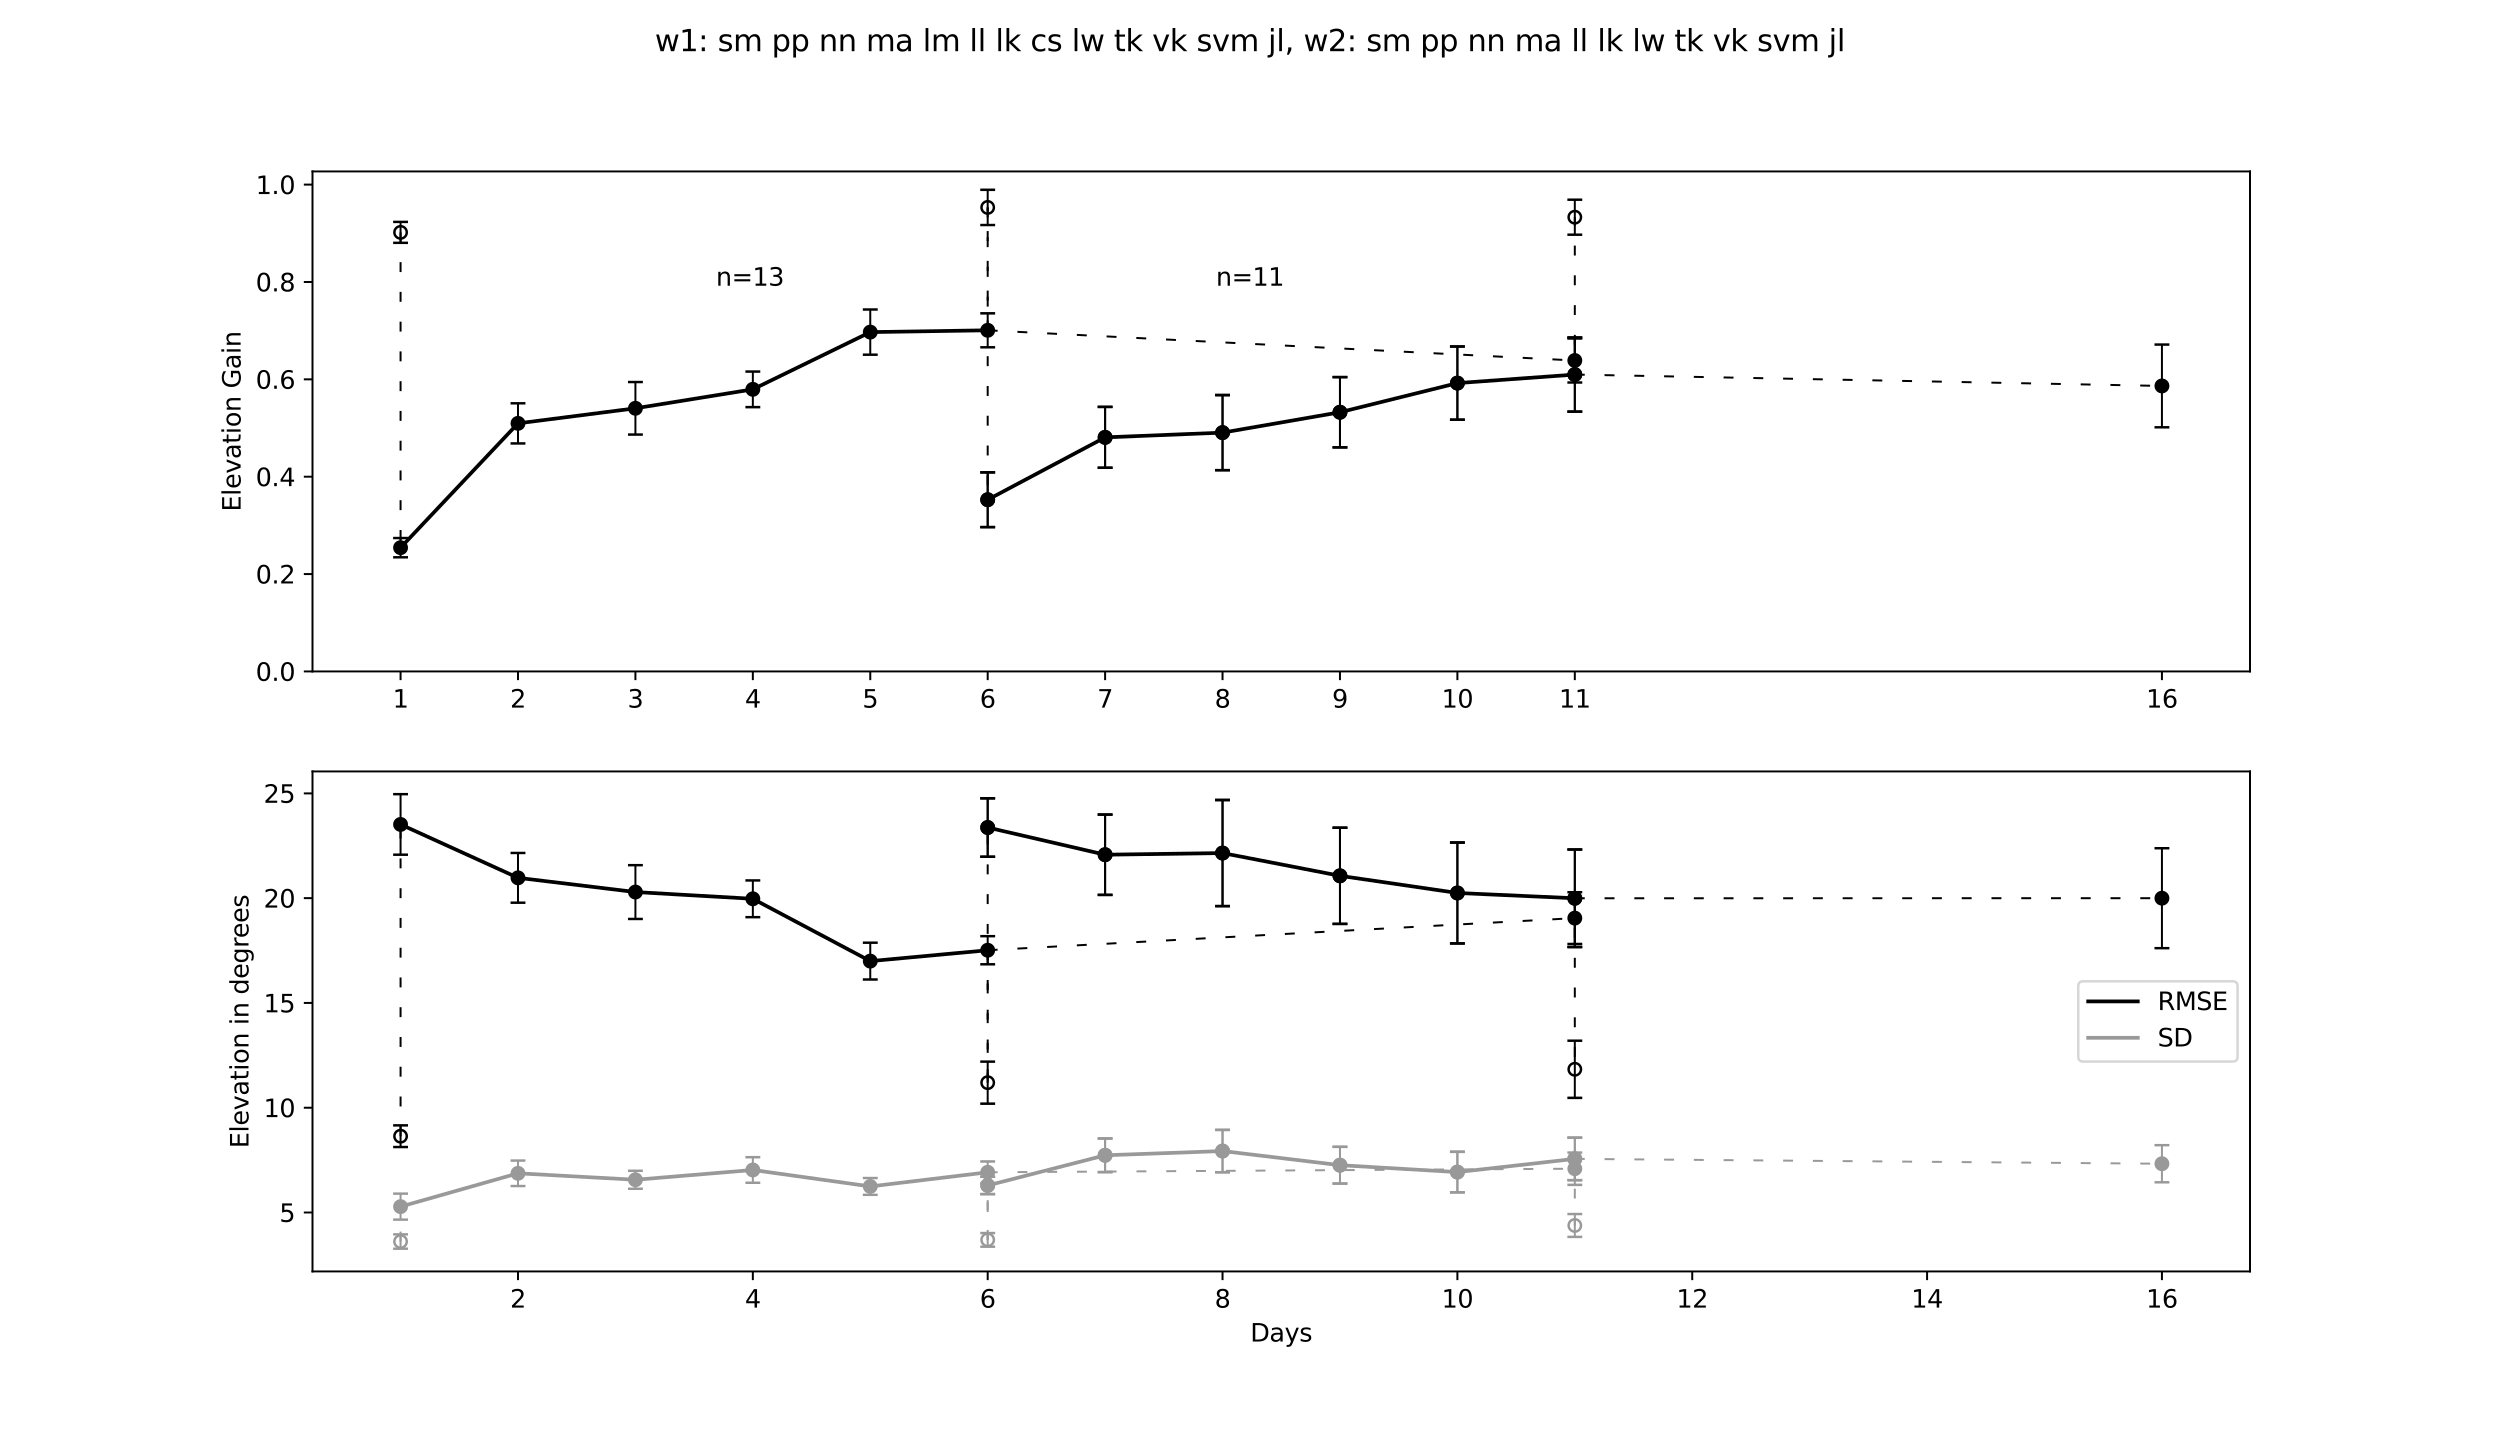 <?xml version="1.0" encoding="utf-8" standalone="no"?>
<!DOCTYPE svg PUBLIC "-//W3C//DTD SVG 1.1//EN"
  "http://www.w3.org/Graphics/SVG/1.1/DTD/svg11.dtd">
<svg xmlns:xlink="http://www.w3.org/1999/xlink" width="1008pt" height="576pt" viewBox="0 0 1008 576" xmlns="http://www.w3.org/2000/svg" version="1.1">
 <defs>
  <style type="text/css">*{stroke-linejoin: round; stroke-linecap: butt}</style>
 </defs>
 <g id="figure_1">
  <g id="patch_1">
   <path d="M 0 576 
L 1008 576 
L 1008 0 
L 0 0 
z
" style="fill: #ffffff"/>
  </g>
  <g id="axes_1">
   <g id="patch_2">
    <path d="M 126 270.72 
L 907.2 270.72 
L 907.2 69.12 
L 126 69.12 
z
" style="fill: #ffffff"/>
   </g>
   <g id="matplotlib.axis_1">
    <g id="xtick_1">
     <g id="line2d_1">
      <defs>
       <path id="mb9a762677a" d="M 0 0 
L 0 3.5 
" style="stroke: #000000; stroke-width: 0.8"/>
      </defs>
      <g>
       <use xlink:href="#mb9a762677a" x="161.509" y="270.72" style="stroke: #000000; stroke-width: 0.8"/>
      </g>
     </g>
     <g id="text_1">
      <!-- 1 -->
      <g transform="translate(158.328 285.318) scale(0.1 -0.1)">
       <defs>
        <path id="DejaVuSans-31" d="M 794 531 
L 1825 531 
L 1825 4091 
L 703 3866 
L 703 4441 
L 1819 4666 
L 2450 4666 
L 2450 531 
L 3481 531 
L 3481 0 
L 794 0 
L 794 531 
z
" transform="scale(0.016)"/>
       </defs>
       <use xlink:href="#DejaVuSans-31"/>
      </g>
     </g>
    </g>
    <g id="xtick_2">
     <g id="line2d_2">
      <g>
       <use xlink:href="#mb9a762677a" x="208.855" y="270.72" style="stroke: #000000; stroke-width: 0.8"/>
      </g>
     </g>
     <g id="text_2">
      <!-- 2 -->
      <g transform="translate(205.673 285.318) scale(0.1 -0.1)">
       <defs>
        <path id="DejaVuSans-32" d="M 1228 531 
L 3431 531 
L 3431 0 
L 469 0 
L 469 531 
Q 828 903 1448 1529 
Q 2069 2156 2228 2338 
Q 2531 2678 2651 2914 
Q 2772 3150 2772 3378 
Q 2772 3750 2511 3984 
Q 2250 4219 1831 4219 
Q 1534 4219 1204 4116 
Q 875 4013 500 3803 
L 500 4441 
Q 881 4594 1212 4672 
Q 1544 4750 1819 4750 
Q 2544 4750 2975 4387 
Q 3406 4025 3406 3419 
Q 3406 3131 3298 2873 
Q 3191 2616 2906 2266 
Q 2828 2175 2409 1742 
Q 1991 1309 1228 531 
z
" transform="scale(0.016)"/>
       </defs>
       <use xlink:href="#DejaVuSans-32"/>
      </g>
     </g>
    </g>
    <g id="xtick_3">
     <g id="line2d_3">
      <g>
       <use xlink:href="#mb9a762677a" x="256.2" y="270.72" style="stroke: #000000; stroke-width: 0.8"/>
      </g>
     </g>
     <g id="text_3">
      <!-- 3 -->
      <g transform="translate(253.019 285.318) scale(0.1 -0.1)">
       <defs>
        <path id="DejaVuSans-33" d="M 2597 2516 
Q 3050 2419 3304 2112 
Q 3559 1806 3559 1356 
Q 3559 666 3084 287 
Q 2609 -91 1734 -91 
Q 1441 -91 1130 -33 
Q 819 25 488 141 
L 488 750 
Q 750 597 1062 519 
Q 1375 441 1716 441 
Q 2309 441 2620 675 
Q 2931 909 2931 1356 
Q 2931 1769 2642 2001 
Q 2353 2234 1838 2234 
L 1294 2234 
L 1294 2753 
L 1863 2753 
Q 2328 2753 2575 2939 
Q 2822 3125 2822 3475 
Q 2822 3834 2567 4026 
Q 2313 4219 1838 4219 
Q 1578 4219 1281 4162 
Q 984 4106 628 3988 
L 628 4550 
Q 988 4650 1302 4700 
Q 1616 4750 1894 4750 
Q 2613 4750 3031 4423 
Q 3450 4097 3450 3541 
Q 3450 3153 3228 2886 
Q 3006 2619 2597 2516 
z
" transform="scale(0.016)"/>
       </defs>
       <use xlink:href="#DejaVuSans-33"/>
      </g>
     </g>
    </g>
    <g id="xtick_4">
     <g id="line2d_4">
      <g>
       <use xlink:href="#mb9a762677a" x="303.545" y="270.72" style="stroke: #000000; stroke-width: 0.8"/>
      </g>
     </g>
     <g id="text_4">
      <!-- 4 -->
      <g transform="translate(300.364 285.318) scale(0.1 -0.1)">
       <defs>
        <path id="DejaVuSans-34" d="M 2419 4116 
L 825 1625 
L 2419 1625 
L 2419 4116 
z
M 2253 4666 
L 3047 4666 
L 3047 1625 
L 3713 1625 
L 3713 1100 
L 3047 1100 
L 3047 0 
L 2419 0 
L 2419 1100 
L 313 1100 
L 313 1709 
L 2253 4666 
z
" transform="scale(0.016)"/>
       </defs>
       <use xlink:href="#DejaVuSans-34"/>
      </g>
     </g>
    </g>
    <g id="xtick_5">
     <g id="line2d_5">
      <g>
       <use xlink:href="#mb9a762677a" x="350.891" y="270.72" style="stroke: #000000; stroke-width: 0.8"/>
      </g>
     </g>
     <g id="text_5">
      <!-- 5 -->
      <g transform="translate(347.71 285.318) scale(0.1 -0.1)">
       <defs>
        <path id="DejaVuSans-35" d="M 691 4666 
L 3169 4666 
L 3169 4134 
L 1269 4134 
L 1269 2991 
Q 1406 3038 1543 3061 
Q 1681 3084 1819 3084 
Q 2600 3084 3056 2656 
Q 3513 2228 3513 1497 
Q 3513 744 3044 326 
Q 2575 -91 1722 -91 
Q 1428 -91 1123 -41 
Q 819 9 494 109 
L 494 744 
Q 775 591 1075 516 
Q 1375 441 1709 441 
Q 2250 441 2565 725 
Q 2881 1009 2881 1497 
Q 2881 1984 2565 2268 
Q 2250 2553 1709 2553 
Q 1456 2553 1204 2497 
Q 953 2441 691 2322 
L 691 4666 
z
" transform="scale(0.016)"/>
       </defs>
       <use xlink:href="#DejaVuSans-35"/>
      </g>
     </g>
    </g>
    <g id="xtick_6">
     <g id="line2d_6">
      <g>
       <use xlink:href="#mb9a762677a" x="398.236" y="270.72" style="stroke: #000000; stroke-width: 0.8"/>
      </g>
     </g>
     <g id="text_6">
      <!-- 6 -->
      <g transform="translate(395.055 285.318) scale(0.1 -0.1)">
       <defs>
        <path id="DejaVuSans-36" d="M 2113 2584 
Q 1688 2584 1439 2293 
Q 1191 2003 1191 1497 
Q 1191 994 1439 701 
Q 1688 409 2113 409 
Q 2538 409 2786 701 
Q 3034 994 3034 1497 
Q 3034 2003 2786 2293 
Q 2538 2584 2113 2584 
z
M 3366 4563 
L 3366 3988 
Q 3128 4100 2886 4159 
Q 2644 4219 2406 4219 
Q 1781 4219 1451 3797 
Q 1122 3375 1075 2522 
Q 1259 2794 1537 2939 
Q 1816 3084 2150 3084 
Q 2853 3084 3261 2657 
Q 3669 2231 3669 1497 
Q 3669 778 3244 343 
Q 2819 -91 2113 -91 
Q 1303 -91 875 529 
Q 447 1150 447 2328 
Q 447 3434 972 4092 
Q 1497 4750 2381 4750 
Q 2619 4750 2861 4703 
Q 3103 4656 3366 4563 
z
" transform="scale(0.016)"/>
       </defs>
       <use xlink:href="#DejaVuSans-36"/>
      </g>
     </g>
    </g>
    <g id="xtick_7">
     <g id="line2d_7">
      <g>
       <use xlink:href="#mb9a762677a" x="445.582" y="270.72" style="stroke: #000000; stroke-width: 0.8"/>
      </g>
     </g>
     <g id="text_7">
      <!-- 7 -->
      <g transform="translate(442.401 285.318) scale(0.1 -0.1)">
       <defs>
        <path id="DejaVuSans-37" d="M 525 4666 
L 3525 4666 
L 3525 4397 
L 1831 0 
L 1172 0 
L 2766 4134 
L 525 4134 
L 525 4666 
z
" transform="scale(0.016)"/>
       </defs>
       <use xlink:href="#DejaVuSans-37"/>
      </g>
     </g>
    </g>
    <g id="xtick_8">
     <g id="line2d_8">
      <g>
       <use xlink:href="#mb9a762677a" x="492.927" y="270.72" style="stroke: #000000; stroke-width: 0.8"/>
      </g>
     </g>
     <g id="text_8">
      <!-- 8 -->
      <g transform="translate(489.746 285.318) scale(0.1 -0.1)">
       <defs>
        <path id="DejaVuSans-38" d="M 2034 2216 
Q 1584 2216 1326 1975 
Q 1069 1734 1069 1313 
Q 1069 891 1326 650 
Q 1584 409 2034 409 
Q 2484 409 2743 651 
Q 3003 894 3003 1313 
Q 3003 1734 2745 1975 
Q 2488 2216 2034 2216 
z
M 1403 2484 
Q 997 2584 770 2862 
Q 544 3141 544 3541 
Q 544 4100 942 4425 
Q 1341 4750 2034 4750 
Q 2731 4750 3128 4425 
Q 3525 4100 3525 3541 
Q 3525 3141 3298 2862 
Q 3072 2584 2669 2484 
Q 3125 2378 3379 2068 
Q 3634 1759 3634 1313 
Q 3634 634 3220 271 
Q 2806 -91 2034 -91 
Q 1263 -91 848 271 
Q 434 634 434 1313 
Q 434 1759 690 2068 
Q 947 2378 1403 2484 
z
M 1172 3481 
Q 1172 3119 1398 2916 
Q 1625 2713 2034 2713 
Q 2441 2713 2670 2916 
Q 2900 3119 2900 3481 
Q 2900 3844 2670 4047 
Q 2441 4250 2034 4250 
Q 1625 4250 1398 4047 
Q 1172 3844 1172 3481 
z
" transform="scale(0.016)"/>
       </defs>
       <use xlink:href="#DejaVuSans-38"/>
      </g>
     </g>
    </g>
    <g id="xtick_9">
     <g id="line2d_9">
      <g>
       <use xlink:href="#mb9a762677a" x="540.273" y="270.72" style="stroke: #000000; stroke-width: 0.8"/>
      </g>
     </g>
     <g id="text_9">
      <!-- 9 -->
      <g transform="translate(537.091 285.318) scale(0.1 -0.1)">
       <defs>
        <path id="DejaVuSans-39" d="M 703 97 
L 703 672 
Q 941 559 1184 500 
Q 1428 441 1663 441 
Q 2288 441 2617 861 
Q 2947 1281 2994 2138 
Q 2813 1869 2534 1725 
Q 2256 1581 1919 1581 
Q 1219 1581 811 2004 
Q 403 2428 403 3163 
Q 403 3881 828 4315 
Q 1253 4750 1959 4750 
Q 2769 4750 3195 4129 
Q 3622 3509 3622 2328 
Q 3622 1225 3098 567 
Q 2575 -91 1691 -91 
Q 1453 -91 1209 -44 
Q 966 3 703 97 
z
M 1959 2075 
Q 2384 2075 2632 2365 
Q 2881 2656 2881 3163 
Q 2881 3666 2632 3958 
Q 2384 4250 1959 4250 
Q 1534 4250 1286 3958 
Q 1038 3666 1038 3163 
Q 1038 2656 1286 2365 
Q 1534 2075 1959 2075 
z
" transform="scale(0.016)"/>
       </defs>
       <use xlink:href="#DejaVuSans-39"/>
      </g>
     </g>
    </g>
    <g id="xtick_10">
     <g id="line2d_10">
      <g>
       <use xlink:href="#mb9a762677a" x="587.618" y="270.72" style="stroke: #000000; stroke-width: 0.8"/>
      </g>
     </g>
     <g id="text_10">
      <!-- 10 -->
      <g transform="translate(581.256 285.318) scale(0.1 -0.1)">
       <defs>
        <path id="DejaVuSans-30" d="M 2034 4250 
Q 1547 4250 1301 3770 
Q 1056 3291 1056 2328 
Q 1056 1369 1301 889 
Q 1547 409 2034 409 
Q 2525 409 2770 889 
Q 3016 1369 3016 2328 
Q 3016 3291 2770 3770 
Q 2525 4250 2034 4250 
z
M 2034 4750 
Q 2819 4750 3233 4129 
Q 3647 3509 3647 2328 
Q 3647 1150 3233 529 
Q 2819 -91 2034 -91 
Q 1250 -91 836 529 
Q 422 1150 422 2328 
Q 422 3509 836 4129 
Q 1250 4750 2034 4750 
z
" transform="scale(0.016)"/>
       </defs>
       <use xlink:href="#DejaVuSans-31"/>
       <use xlink:href="#DejaVuSans-30" x="63.623"/>
      </g>
     </g>
    </g>
    <g id="xtick_11">
     <g id="line2d_11">
      <g>
       <use xlink:href="#mb9a762677a" x="634.964" y="270.72" style="stroke: #000000; stroke-width: 0.8"/>
      </g>
     </g>
     <g id="text_11">
      <!-- 11 -->
      <g transform="translate(628.601 285.318) scale(0.1 -0.1)">
       <use xlink:href="#DejaVuSans-31"/>
       <use xlink:href="#DejaVuSans-31" x="63.623"/>
      </g>
     </g>
    </g>
    <g id="xtick_12">
     <g id="line2d_12">
      <g>
       <use xlink:href="#mb9a762677a" x="871.691" y="270.72" style="stroke: #000000; stroke-width: 0.8"/>
      </g>
     </g>
     <g id="text_12">
      <!-- 16 -->
      <g transform="translate(865.328 285.318) scale(0.1 -0.1)">
       <use xlink:href="#DejaVuSans-31"/>
       <use xlink:href="#DejaVuSans-36" x="63.623"/>
      </g>
     </g>
    </g>
   </g>
   <g id="matplotlib.axis_2">
    <g id="ytick_1">
     <g id="line2d_13">
      <defs>
       <path id="m0e7d63355e" d="M 0 0 
L -3.5 0 
" style="stroke: #000000; stroke-width: 0.8"/>
      </defs>
      <g>
       <use xlink:href="#m0e7d63355e" x="126" y="270.72" style="stroke: #000000; stroke-width: 0.8"/>
      </g>
     </g>
     <g id="text_13">
      <!-- 0.0 -->
      <g transform="translate(103.097 274.519) scale(0.1 -0.1)">
       <defs>
        <path id="DejaVuSans-2e" d="M 684 794 
L 1344 794 
L 1344 0 
L 684 0 
L 684 794 
z
" transform="scale(0.016)"/>
       </defs>
       <use xlink:href="#DejaVuSans-30"/>
       <use xlink:href="#DejaVuSans-2e" x="63.623"/>
       <use xlink:href="#DejaVuSans-30" x="95.41"/>
      </g>
     </g>
    </g>
    <g id="ytick_2">
     <g id="line2d_14">
      <g>
       <use xlink:href="#m0e7d63355e" x="126" y="231.464" style="stroke: #000000; stroke-width: 0.8"/>
      </g>
     </g>
     <g id="text_14">
      <!-- 0.2 -->
      <g transform="translate(103.097 235.263) scale(0.1 -0.1)">
       <use xlink:href="#DejaVuSans-30"/>
       <use xlink:href="#DejaVuSans-2e" x="63.623"/>
       <use xlink:href="#DejaVuSans-32" x="95.41"/>
      </g>
     </g>
    </g>
    <g id="ytick_3">
     <g id="line2d_15">
      <g>
       <use xlink:href="#m0e7d63355e" x="126" y="192.208" style="stroke: #000000; stroke-width: 0.8"/>
      </g>
     </g>
     <g id="text_15">
      <!-- 0.4 -->
      <g transform="translate(103.097 196.008) scale(0.1 -0.1)">
       <use xlink:href="#DejaVuSans-30"/>
       <use xlink:href="#DejaVuSans-2e" x="63.623"/>
       <use xlink:href="#DejaVuSans-34" x="95.41"/>
      </g>
     </g>
    </g>
    <g id="ytick_4">
     <g id="line2d_16">
      <g>
       <use xlink:href="#m0e7d63355e" x="126" y="152.953" style="stroke: #000000; stroke-width: 0.8"/>
      </g>
     </g>
     <g id="text_16">
      <!-- 0.6 -->
      <g transform="translate(103.097 156.752) scale(0.1 -0.1)">
       <use xlink:href="#DejaVuSans-30"/>
       <use xlink:href="#DejaVuSans-2e" x="63.623"/>
       <use xlink:href="#DejaVuSans-36" x="95.41"/>
      </g>
     </g>
    </g>
    <g id="ytick_5">
     <g id="line2d_17">
      <g>
       <use xlink:href="#m0e7d63355e" x="126" y="113.697" style="stroke: #000000; stroke-width: 0.8"/>
      </g>
     </g>
     <g id="text_17">
      <!-- 0.8 -->
      <g transform="translate(103.097 117.496) scale(0.1 -0.1)">
       <use xlink:href="#DejaVuSans-30"/>
       <use xlink:href="#DejaVuSans-2e" x="63.623"/>
       <use xlink:href="#DejaVuSans-38" x="95.41"/>
      </g>
     </g>
    </g>
    <g id="ytick_6">
     <g id="line2d_18">
      <g>
       <use xlink:href="#m0e7d63355e" x="126" y="74.441" style="stroke: #000000; stroke-width: 0.8"/>
      </g>
     </g>
     <g id="text_18">
      <!-- 1.0 -->
      <g transform="translate(103.097 78.24) scale(0.1 -0.1)">
       <use xlink:href="#DejaVuSans-31"/>
       <use xlink:href="#DejaVuSans-2e" x="63.623"/>
       <use xlink:href="#DejaVuSans-30" x="95.41"/>
      </g>
     </g>
    </g>
    <g id="text_19">
     <!-- Elevation Gain -->
     <g transform="translate(97.017 206.231) rotate(-90) scale(0.1 -0.1)">
      <defs>
       <path id="DejaVuSans-45" d="M 628 4666 
L 3578 4666 
L 3578 4134 
L 1259 4134 
L 1259 2753 
L 3481 2753 
L 3481 2222 
L 1259 2222 
L 1259 531 
L 3634 531 
L 3634 0 
L 628 0 
L 628 4666 
z
" transform="scale(0.016)"/>
       <path id="DejaVuSans-6c" d="M 603 4863 
L 1178 4863 
L 1178 0 
L 603 0 
L 603 4863 
z
" transform="scale(0.016)"/>
       <path id="DejaVuSans-65" d="M 3597 1894 
L 3597 1613 
L 953 1613 
Q 991 1019 1311 708 
Q 1631 397 2203 397 
Q 2534 397 2845 478 
Q 3156 559 3463 722 
L 3463 178 
Q 3153 47 2828 -22 
Q 2503 -91 2169 -91 
Q 1331 -91 842 396 
Q 353 884 353 1716 
Q 353 2575 817 3079 
Q 1281 3584 2069 3584 
Q 2775 3584 3186 3129 
Q 3597 2675 3597 1894 
z
M 3022 2063 
Q 3016 2534 2758 2815 
Q 2500 3097 2075 3097 
Q 1594 3097 1305 2825 
Q 1016 2553 972 2059 
L 3022 2063 
z
" transform="scale(0.016)"/>
       <path id="DejaVuSans-76" d="M 191 3500 
L 800 3500 
L 1894 563 
L 2988 3500 
L 3597 3500 
L 2284 0 
L 1503 0 
L 191 3500 
z
" transform="scale(0.016)"/>
       <path id="DejaVuSans-61" d="M 2194 1759 
Q 1497 1759 1228 1600 
Q 959 1441 959 1056 
Q 959 750 1161 570 
Q 1363 391 1709 391 
Q 2188 391 2477 730 
Q 2766 1069 2766 1631 
L 2766 1759 
L 2194 1759 
z
M 3341 1997 
L 3341 0 
L 2766 0 
L 2766 531 
Q 2569 213 2275 61 
Q 1981 -91 1556 -91 
Q 1019 -91 701 211 
Q 384 513 384 1019 
Q 384 1609 779 1909 
Q 1175 2209 1959 2209 
L 2766 2209 
L 2766 2266 
Q 2766 2663 2505 2880 
Q 2244 3097 1772 3097 
Q 1472 3097 1187 3025 
Q 903 2953 641 2809 
L 641 3341 
Q 956 3463 1253 3523 
Q 1550 3584 1831 3584 
Q 2591 3584 2966 3190 
Q 3341 2797 3341 1997 
z
" transform="scale(0.016)"/>
       <path id="DejaVuSans-74" d="M 1172 4494 
L 1172 3500 
L 2356 3500 
L 2356 3053 
L 1172 3053 
L 1172 1153 
Q 1172 725 1289 603 
Q 1406 481 1766 481 
L 2356 481 
L 2356 0 
L 1766 0 
Q 1100 0 847 248 
Q 594 497 594 1153 
L 594 3053 
L 172 3053 
L 172 3500 
L 594 3500 
L 594 4494 
L 1172 4494 
z
" transform="scale(0.016)"/>
       <path id="DejaVuSans-69" d="M 603 3500 
L 1178 3500 
L 1178 0 
L 603 0 
L 603 3500 
z
M 603 4863 
L 1178 4863 
L 1178 4134 
L 603 4134 
L 603 4863 
z
" transform="scale(0.016)"/>
       <path id="DejaVuSans-6f" d="M 1959 3097 
Q 1497 3097 1228 2736 
Q 959 2375 959 1747 
Q 959 1119 1226 758 
Q 1494 397 1959 397 
Q 2419 397 2687 759 
Q 2956 1122 2956 1747 
Q 2956 2369 2687 2733 
Q 2419 3097 1959 3097 
z
M 1959 3584 
Q 2709 3584 3137 3096 
Q 3566 2609 3566 1747 
Q 3566 888 3137 398 
Q 2709 -91 1959 -91 
Q 1206 -91 779 398 
Q 353 888 353 1747 
Q 353 2609 779 3096 
Q 1206 3584 1959 3584 
z
" transform="scale(0.016)"/>
       <path id="DejaVuSans-6e" d="M 3513 2113 
L 3513 0 
L 2938 0 
L 2938 2094 
Q 2938 2591 2744 2837 
Q 2550 3084 2163 3084 
Q 1697 3084 1428 2787 
Q 1159 2491 1159 1978 
L 1159 0 
L 581 0 
L 581 3500 
L 1159 3500 
L 1159 2956 
Q 1366 3272 1645 3428 
Q 1925 3584 2291 3584 
Q 2894 3584 3203 3211 
Q 3513 2838 3513 2113 
z
" transform="scale(0.016)"/>
       <path id="DejaVuSans-20" transform="scale(0.016)"/>
       <path id="DejaVuSans-47" d="M 3809 666 
L 3809 1919 
L 2778 1919 
L 2778 2438 
L 4434 2438 
L 4434 434 
Q 4069 175 3628 42 
Q 3188 -91 2688 -91 
Q 1594 -91 976 548 
Q 359 1188 359 2328 
Q 359 3472 976 4111 
Q 1594 4750 2688 4750 
Q 3144 4750 3555 4637 
Q 3966 4525 4313 4306 
L 4313 3634 
Q 3963 3931 3569 4081 
Q 3175 4231 2741 4231 
Q 1884 4231 1454 3753 
Q 1025 3275 1025 2328 
Q 1025 1384 1454 906 
Q 1884 428 2741 428 
Q 3075 428 3337 486 
Q 3600 544 3809 666 
z
" transform="scale(0.016)"/>
      </defs>
      <use xlink:href="#DejaVuSans-45"/>
      <use xlink:href="#DejaVuSans-6c" x="63.184"/>
      <use xlink:href="#DejaVuSans-65" x="90.967"/>
      <use xlink:href="#DejaVuSans-76" x="152.49"/>
      <use xlink:href="#DejaVuSans-61" x="211.67"/>
      <use xlink:href="#DejaVuSans-74" x="272.949"/>
      <use xlink:href="#DejaVuSans-69" x="312.158"/>
      <use xlink:href="#DejaVuSans-6f" x="339.941"/>
      <use xlink:href="#DejaVuSans-6e" x="401.123"/>
      <use xlink:href="#DejaVuSans-20" x="464.502"/>
      <use xlink:href="#DejaVuSans-47" x="496.289"/>
      <use xlink:href="#DejaVuSans-61" x="573.779"/>
      <use xlink:href="#DejaVuSans-69" x="635.059"/>
      <use xlink:href="#DejaVuSans-6e" x="662.842"/>
     </g>
    </g>
   </g>
   <g id="line2d_19">
    <path d="M 161.509 93.693 
L 161.509 220.82 
" clip-path="url(#pec0b8e6c93)" style="fill: none; stroke-dasharray: 4,8; stroke-dashoffset: 0; stroke: #000000; stroke-width: 0.8"/>
   </g>
   <g id="line2d_20">
    <path d="M 161.509 220.82 
L 208.855 170.694 
L 256.2 164.623 
L 303.545 156.98 
L 350.891 133.901 
L 398.236 133.178 
" clip-path="url(#pec0b8e6c93)" style="fill: none; stroke: #000000; stroke-width: 1.5; stroke-linecap: square"/>
   </g>
   <g id="line2d_21">
    <path d="M 398.236 133.178 
L 398.236 83.632 
" clip-path="url(#pec0b8e6c93)" style="fill: none; stroke-dasharray: 4,8; stroke-dashoffset: 0; stroke: #000000; stroke-width: 0.8"/>
   </g>
   <g id="line2d_22">
    <path d="M 398.236 83.632 
L 398.236 201.488 
" clip-path="url(#pec0b8e6c93)" style="fill: none; stroke-dasharray: 4,8; stroke-dashoffset: 0; stroke: #000000; stroke-width: 0.8"/>
   </g>
   <g id="line2d_23">
    <path d="M 398.236 201.488 
L 445.582 176.342 
L 492.927 174.435 
L 540.273 166.215 
L 587.618 154.465 
L 634.964 151.021 
" clip-path="url(#pec0b8e6c93)" style="fill: none; stroke: #000000; stroke-width: 1.5; stroke-linecap: square"/>
   </g>
   <g id="line2d_24">
    <path d="M 634.964 151.021 
L 634.964 87.57 
" clip-path="url(#pec0b8e6c93)" style="fill: none; stroke-dasharray: 4,8; stroke-dashoffset: 0; stroke: #000000; stroke-width: 0.8"/>
   </g>
   <g id="line2d_25">
    <path d="M 398.236 133.178 
L 634.964 145.353 
" clip-path="url(#pec0b8e6c93)" style="fill: none; stroke-dasharray: 4,8; stroke-dashoffset: 0; stroke: #000000; stroke-width: 0.8"/>
   </g>
   <g id="line2d_26">
    <path d="M 634.964 151.021 
L 871.691 155.611 
" clip-path="url(#pec0b8e6c93)" style="fill: none; stroke-dasharray: 4,8; stroke-dashoffset: 0; stroke: #000000; stroke-width: 0.8"/>
   </g>
   <g id="LineCollection_1">
    <path d="M 161.509 97.91 
L 161.509 89.476 
" clip-path="url(#pec0b8e6c93)" style="fill: none; stroke: #000000; stroke-width: 0.8"/>
    <path d="M 398.236 90.735 
L 398.236 76.529 
" clip-path="url(#pec0b8e6c93)" style="fill: none; stroke: #000000; stroke-width: 0.8"/>
    <path d="M 634.964 94.622 
L 634.964 80.518 
" clip-path="url(#pec0b8e6c93)" style="fill: none; stroke: #000000; stroke-width: 0.8"/>
   </g>
   <g id="line2d_27">
    <defs>
     <path id="md7fd2a18cf" d="M 3 0 
L -3 -0 
" style="stroke: #000000"/>
    </defs>
    <g clip-path="url(#pec0b8e6c93)">
     <use xlink:href="#md7fd2a18cf" x="161.509" y="97.91" style="stroke: #000000"/>
     <use xlink:href="#md7fd2a18cf" x="398.236" y="90.735" style="stroke: #000000"/>
     <use xlink:href="#md7fd2a18cf" x="634.964" y="94.622" style="stroke: #000000"/>
    </g>
   </g>
   <g id="line2d_28">
    <g clip-path="url(#pec0b8e6c93)">
     <use xlink:href="#md7fd2a18cf" x="161.509" y="89.476" style="stroke: #000000"/>
     <use xlink:href="#md7fd2a18cf" x="398.236" y="76.529" style="stroke: #000000"/>
     <use xlink:href="#md7fd2a18cf" x="634.964" y="80.518" style="stroke: #000000"/>
    </g>
   </g>
   <g id="LineCollection_2">
    <path d="M 161.509 224.703 
L 161.509 216.937 
" clip-path="url(#pec0b8e6c93)" style="fill: none; stroke: #000000; stroke-width: 0.8"/>
    <path d="M 208.855 178.781 
L 208.855 162.607 
" clip-path="url(#pec0b8e6c93)" style="fill: none; stroke: #000000; stroke-width: 0.8"/>
    <path d="M 256.2 175.216 
L 256.2 154.031 
" clip-path="url(#pec0b8e6c93)" style="fill: none; stroke: #000000; stroke-width: 0.8"/>
    <path d="M 303.545 164.154 
L 303.545 149.807 
" clip-path="url(#pec0b8e6c93)" style="fill: none; stroke: #000000; stroke-width: 0.8"/>
    <path d="M 350.891 143.024 
L 350.891 124.779 
" clip-path="url(#pec0b8e6c93)" style="fill: none; stroke: #000000; stroke-width: 0.8"/>
    <path d="M 398.236 140.022 
L 398.236 126.335 
" clip-path="url(#pec0b8e6c93)" style="fill: none; stroke: #000000; stroke-width: 0.8"/>
    <path d="M 634.964 154.216 
L 634.964 136.49 
" clip-path="url(#pec0b8e6c93)" style="fill: none; stroke: #000000; stroke-width: 0.8"/>
   </g>
   <g id="line2d_29">
    <g clip-path="url(#pec0b8e6c93)">
     <use xlink:href="#md7fd2a18cf" x="161.509" y="224.703" style="stroke: #000000"/>
     <use xlink:href="#md7fd2a18cf" x="208.855" y="178.781" style="stroke: #000000"/>
     <use xlink:href="#md7fd2a18cf" x="256.2" y="175.216" style="stroke: #000000"/>
     <use xlink:href="#md7fd2a18cf" x="303.545" y="164.154" style="stroke: #000000"/>
     <use xlink:href="#md7fd2a18cf" x="350.891" y="143.024" style="stroke: #000000"/>
     <use xlink:href="#md7fd2a18cf" x="398.236" y="140.022" style="stroke: #000000"/>
     <use xlink:href="#md7fd2a18cf" x="634.964" y="154.216" style="stroke: #000000"/>
    </g>
   </g>
   <g id="line2d_30">
    <g clip-path="url(#pec0b8e6c93)">
     <use xlink:href="#md7fd2a18cf" x="161.509" y="216.937" style="stroke: #000000"/>
     <use xlink:href="#md7fd2a18cf" x="208.855" y="162.607" style="stroke: #000000"/>
     <use xlink:href="#md7fd2a18cf" x="256.2" y="154.031" style="stroke: #000000"/>
     <use xlink:href="#md7fd2a18cf" x="303.545" y="149.807" style="stroke: #000000"/>
     <use xlink:href="#md7fd2a18cf" x="350.891" y="124.779" style="stroke: #000000"/>
     <use xlink:href="#md7fd2a18cf" x="398.236" y="126.335" style="stroke: #000000"/>
     <use xlink:href="#md7fd2a18cf" x="634.964" y="136.49" style="stroke: #000000"/>
    </g>
   </g>
   <g id="LineCollection_3">
    <path d="M 398.236 212.522 
L 398.236 190.454 
" clip-path="url(#pec0b8e6c93)" style="fill: none; stroke: #000000; stroke-width: 0.8"/>
    <path d="M 445.582 188.613 
L 445.582 164.072 
" clip-path="url(#pec0b8e6c93)" style="fill: none; stroke: #000000; stroke-width: 0.8"/>
    <path d="M 492.927 189.581 
L 492.927 159.29 
" clip-path="url(#pec0b8e6c93)" style="fill: none; stroke: #000000; stroke-width: 0.8"/>
    <path d="M 540.273 180.388 
L 540.273 152.041 
" clip-path="url(#pec0b8e6c93)" style="fill: none; stroke: #000000; stroke-width: 0.8"/>
    <path d="M 587.618 169.227 
L 587.618 139.704 
" clip-path="url(#pec0b8e6c93)" style="fill: none; stroke: #000000; stroke-width: 0.8"/>
    <path d="M 634.964 165.959 
L 634.964 136.083 
" clip-path="url(#pec0b8e6c93)" style="fill: none; stroke: #000000; stroke-width: 0.8"/>
    <path d="M 871.691 172.296 
L 871.691 138.926 
" clip-path="url(#pec0b8e6c93)" style="fill: none; stroke: #000000; stroke-width: 0.8"/>
   </g>
   <g id="line2d_31">
    <g clip-path="url(#pec0b8e6c93)">
     <use xlink:href="#md7fd2a18cf" x="398.236" y="212.522" style="stroke: #000000"/>
     <use xlink:href="#md7fd2a18cf" x="445.582" y="188.613" style="stroke: #000000"/>
     <use xlink:href="#md7fd2a18cf" x="492.927" y="189.581" style="stroke: #000000"/>
     <use xlink:href="#md7fd2a18cf" x="540.273" y="180.388" style="stroke: #000000"/>
     <use xlink:href="#md7fd2a18cf" x="587.618" y="169.227" style="stroke: #000000"/>
     <use xlink:href="#md7fd2a18cf" x="634.964" y="165.959" style="stroke: #000000"/>
     <use xlink:href="#md7fd2a18cf" x="871.691" y="172.296" style="stroke: #000000"/>
    </g>
   </g>
   <g id="line2d_32">
    <g clip-path="url(#pec0b8e6c93)">
     <use xlink:href="#md7fd2a18cf" x="398.236" y="190.454" style="stroke: #000000"/>
     <use xlink:href="#md7fd2a18cf" x="445.582" y="164.072" style="stroke: #000000"/>
     <use xlink:href="#md7fd2a18cf" x="492.927" y="159.29" style="stroke: #000000"/>
     <use xlink:href="#md7fd2a18cf" x="540.273" y="152.041" style="stroke: #000000"/>
     <use xlink:href="#md7fd2a18cf" x="587.618" y="139.704" style="stroke: #000000"/>
     <use xlink:href="#md7fd2a18cf" x="634.964" y="136.083" style="stroke: #000000"/>
     <use xlink:href="#md7fd2a18cf" x="871.691" y="138.926" style="stroke: #000000"/>
    </g>
   </g>
   <g id="LineCollection_4">
    <path d="M 398.236 212.522 
L 398.236 190.454 
" clip-path="url(#pec0b8e6c93)" style="fill: none; stroke: #000000; stroke-width: 0.8"/>
    <path d="M 445.582 188.613 
L 445.582 164.072 
" clip-path="url(#pec0b8e6c93)" style="fill: none; stroke: #000000; stroke-width: 0.8"/>
    <path d="M 492.927 189.581 
L 492.927 159.29 
" clip-path="url(#pec0b8e6c93)" style="fill: none; stroke: #000000; stroke-width: 0.8"/>
    <path d="M 540.273 180.388 
L 540.273 152.041 
" clip-path="url(#pec0b8e6c93)" style="fill: none; stroke: #000000; stroke-width: 0.8"/>
    <path d="M 587.618 169.227 
L 587.618 139.704 
" clip-path="url(#pec0b8e6c93)" style="fill: none; stroke: #000000; stroke-width: 0.8"/>
    <path d="M 634.964 165.959 
L 634.964 136.083 
" clip-path="url(#pec0b8e6c93)" style="fill: none; stroke: #000000; stroke-width: 0.8"/>
   </g>
   <g id="line2d_33">
    <g clip-path="url(#pec0b8e6c93)">
     <use xlink:href="#md7fd2a18cf" x="398.236" y="212.522" style="stroke: #000000"/>
     <use xlink:href="#md7fd2a18cf" x="445.582" y="188.613" style="stroke: #000000"/>
     <use xlink:href="#md7fd2a18cf" x="492.927" y="189.581" style="stroke: #000000"/>
     <use xlink:href="#md7fd2a18cf" x="540.273" y="180.388" style="stroke: #000000"/>
     <use xlink:href="#md7fd2a18cf" x="587.618" y="169.227" style="stroke: #000000"/>
     <use xlink:href="#md7fd2a18cf" x="634.964" y="165.959" style="stroke: #000000"/>
    </g>
   </g>
   <g id="line2d_34">
    <g clip-path="url(#pec0b8e6c93)">
     <use xlink:href="#md7fd2a18cf" x="398.236" y="190.454" style="stroke: #000000"/>
     <use xlink:href="#md7fd2a18cf" x="445.582" y="164.072" style="stroke: #000000"/>
     <use xlink:href="#md7fd2a18cf" x="492.927" y="159.29" style="stroke: #000000"/>
     <use xlink:href="#md7fd2a18cf" x="540.273" y="152.041" style="stroke: #000000"/>
     <use xlink:href="#md7fd2a18cf" x="587.618" y="139.704" style="stroke: #000000"/>
     <use xlink:href="#md7fd2a18cf" x="634.964" y="136.083" style="stroke: #000000"/>
    </g>
   </g>
   <g id="line2d_35">
    <defs>
     <path id="m4c0c777ec1" d="M 0 2.5 
C 0.663 2.5 1.299 2.237 1.768 1.768 
C 2.237 1.299 2.5 0.663 2.5 0 
C 2.5 -0.663 2.237 -1.299 1.768 -1.768 
C 1.299 -2.237 0.663 -2.5 0 -2.5 
C -0.663 -2.5 -1.299 -2.237 -1.768 -1.768 
C -2.237 -1.299 -2.5 -0.663 -2.5 0 
C -2.5 0.663 -2.237 1.299 -1.768 1.768 
C -1.299 2.237 -0.663 2.5 0 2.5 
z
" style="stroke: #000000"/>
    </defs>
    <g clip-path="url(#pec0b8e6c93)">
     <use xlink:href="#m4c0c777ec1" x="161.509" y="93.693" style="fill-opacity: 0; stroke: #000000"/>
     <use xlink:href="#m4c0c777ec1" x="398.236" y="83.632" style="fill-opacity: 0; stroke: #000000"/>
     <use xlink:href="#m4c0c777ec1" x="634.964" y="87.57" style="fill-opacity: 0; stroke: #000000"/>
    </g>
   </g>
   <g id="line2d_36">
    <defs>
     <path id="m2685b534cf" d="M 0 2.5 
C 0.663 2.5 1.299 2.237 1.768 1.768 
C 2.237 1.299 2.5 0.663 2.5 0 
C 2.5 -0.663 2.237 -1.299 1.768 -1.768 
C 1.299 -2.237 0.663 -2.5 0 -2.5 
C -0.663 -2.5 -1.299 -2.237 -1.768 -1.768 
C -2.237 -1.299 -2.5 -0.663 -2.5 0 
C -2.5 0.663 -2.237 1.299 -1.768 1.768 
C -1.299 2.237 -0.663 2.5 0 2.5 
z
" style="stroke: #000000"/>
    </defs>
    <g clip-path="url(#pec0b8e6c93)">
     <use xlink:href="#m2685b534cf" x="161.509" y="220.82" style="stroke: #000000"/>
     <use xlink:href="#m2685b534cf" x="208.855" y="170.694" style="stroke: #000000"/>
     <use xlink:href="#m2685b534cf" x="256.2" y="164.623" style="stroke: #000000"/>
     <use xlink:href="#m2685b534cf" x="303.545" y="156.98" style="stroke: #000000"/>
     <use xlink:href="#m2685b534cf" x="350.891" y="133.901" style="stroke: #000000"/>
     <use xlink:href="#m2685b534cf" x="398.236" y="133.178" style="stroke: #000000"/>
     <use xlink:href="#m2685b534cf" x="634.964" y="145.353" style="stroke: #000000"/>
    </g>
   </g>
   <g id="line2d_37">
    <g clip-path="url(#pec0b8e6c93)">
     <use xlink:href="#m2685b534cf" x="398.236" y="201.488" style="stroke: #000000"/>
     <use xlink:href="#m2685b534cf" x="445.582" y="176.342" style="stroke: #000000"/>
     <use xlink:href="#m2685b534cf" x="492.927" y="174.435" style="stroke: #000000"/>
     <use xlink:href="#m2685b534cf" x="540.273" y="166.215" style="stroke: #000000"/>
     <use xlink:href="#m2685b534cf" x="587.618" y="154.465" style="stroke: #000000"/>
     <use xlink:href="#m2685b534cf" x="634.964" y="151.021" style="stroke: #000000"/>
     <use xlink:href="#m2685b534cf" x="871.691" y="155.611" style="stroke: #000000"/>
    </g>
   </g>
   <g id="line2d_38">
    <g clip-path="url(#pec0b8e6c93)">
     <use xlink:href="#m2685b534cf" x="398.236" y="201.488" style="stroke: #000000"/>
     <use xlink:href="#m2685b534cf" x="445.582" y="176.342" style="stroke: #000000"/>
     <use xlink:href="#m2685b534cf" x="492.927" y="174.435" style="stroke: #000000"/>
     <use xlink:href="#m2685b534cf" x="540.273" y="166.215" style="stroke: #000000"/>
     <use xlink:href="#m2685b534cf" x="587.618" y="154.465" style="stroke: #000000"/>
     <use xlink:href="#m2685b534cf" x="634.964" y="151.021" style="stroke: #000000"/>
    </g>
   </g>
   <g id="patch_3">
    <path d="M 126 270.72 
L 126 69.12 
" style="fill: none; stroke: #000000; stroke-width: 0.8; stroke-linejoin: miter; stroke-linecap: square"/>
   </g>
   <g id="patch_4">
    <path d="M 907.2 270.72 
L 907.2 69.12 
" style="fill: none; stroke: #000000; stroke-width: 0.8; stroke-linejoin: miter; stroke-linecap: square"/>
   </g>
   <g id="patch_5">
    <path d="M 126 270.72 
L 907.2 270.72 
" style="fill: none; stroke: #000000; stroke-width: 0.8; stroke-linejoin: miter; stroke-linecap: square"/>
   </g>
   <g id="patch_6">
    <path d="M 126 69.12 
L 907.2 69.12 
" style="fill: none; stroke: #000000; stroke-width: 0.8; stroke-linejoin: miter; stroke-linecap: square"/>
   </g>
  </g>
  <g id="axes_2">
   <g id="patch_7">
    <path d="M 126 512.64 
L 907.2 512.64 
L 907.2 311.04 
L 126 311.04 
z
" style="fill: #ffffff"/>
   </g>
   <g id="matplotlib.axis_3">
    <g id="xtick_13">
     <g id="line2d_39">
      <g>
       <use xlink:href="#mb9a762677a" x="208.855" y="512.64" style="stroke: #000000; stroke-width: 0.8"/>
      </g>
     </g>
     <g id="text_20">
      <!-- 2 -->
      <g transform="translate(205.673 527.238) scale(0.1 -0.1)">
       <use xlink:href="#DejaVuSans-32"/>
      </g>
     </g>
    </g>
    <g id="xtick_14">
     <g id="line2d_40">
      <g>
       <use xlink:href="#mb9a762677a" x="303.545" y="512.64" style="stroke: #000000; stroke-width: 0.8"/>
      </g>
     </g>
     <g id="text_21">
      <!-- 4 -->
      <g transform="translate(300.364 527.238) scale(0.1 -0.1)">
       <use xlink:href="#DejaVuSans-34"/>
      </g>
     </g>
    </g>
    <g id="xtick_15">
     <g id="line2d_41">
      <g>
       <use xlink:href="#mb9a762677a" x="398.236" y="512.64" style="stroke: #000000; stroke-width: 0.8"/>
      </g>
     </g>
     <g id="text_22">
      <!-- 6 -->
      <g transform="translate(395.055 527.238) scale(0.1 -0.1)">
       <use xlink:href="#DejaVuSans-36"/>
      </g>
     </g>
    </g>
    <g id="xtick_16">
     <g id="line2d_42">
      <g>
       <use xlink:href="#mb9a762677a" x="492.927" y="512.64" style="stroke: #000000; stroke-width: 0.8"/>
      </g>
     </g>
     <g id="text_23">
      <!-- 8 -->
      <g transform="translate(489.746 527.238) scale(0.1 -0.1)">
       <use xlink:href="#DejaVuSans-38"/>
      </g>
     </g>
    </g>
    <g id="xtick_17">
     <g id="line2d_43">
      <g>
       <use xlink:href="#mb9a762677a" x="587.618" y="512.64" style="stroke: #000000; stroke-width: 0.8"/>
      </g>
     </g>
     <g id="text_24">
      <!-- 10 -->
      <g transform="translate(581.256 527.238) scale(0.1 -0.1)">
       <use xlink:href="#DejaVuSans-31"/>
       <use xlink:href="#DejaVuSans-30" x="63.623"/>
      </g>
     </g>
    </g>
    <g id="xtick_18">
     <g id="line2d_44">
      <g>
       <use xlink:href="#mb9a762677a" x="682.309" y="512.64" style="stroke: #000000; stroke-width: 0.8"/>
      </g>
     </g>
     <g id="text_25">
      <!-- 12 -->
      <g transform="translate(675.947 527.238) scale(0.1 -0.1)">
       <use xlink:href="#DejaVuSans-31"/>
       <use xlink:href="#DejaVuSans-32" x="63.623"/>
      </g>
     </g>
    </g>
    <g id="xtick_19">
     <g id="line2d_45">
      <g>
       <use xlink:href="#mb9a762677a" x="777" y="512.64" style="stroke: #000000; stroke-width: 0.8"/>
      </g>
     </g>
     <g id="text_26">
      <!-- 14 -->
      <g transform="translate(770.638 527.238) scale(0.1 -0.1)">
       <use xlink:href="#DejaVuSans-31"/>
       <use xlink:href="#DejaVuSans-34" x="63.623"/>
      </g>
     </g>
    </g>
    <g id="xtick_20">
     <g id="line2d_46">
      <g>
       <use xlink:href="#mb9a762677a" x="871.691" y="512.64" style="stroke: #000000; stroke-width: 0.8"/>
      </g>
     </g>
     <g id="text_27">
      <!-- 16 -->
      <g transform="translate(865.328 527.238) scale(0.1 -0.1)">
       <use xlink:href="#DejaVuSans-31"/>
       <use xlink:href="#DejaVuSans-36" x="63.623"/>
      </g>
     </g>
    </g>
    <g id="text_28">
     <!-- Days -->
     <g transform="translate(504.122 540.917) scale(0.1 -0.1)">
      <defs>
       <path id="DejaVuSans-44" d="M 1259 4147 
L 1259 519 
L 2022 519 
Q 2988 519 3436 956 
Q 3884 1394 3884 2338 
Q 3884 3275 3436 3711 
Q 2988 4147 2022 4147 
L 1259 4147 
z
M 628 4666 
L 1925 4666 
Q 3281 4666 3915 4102 
Q 4550 3538 4550 2338 
Q 4550 1131 3912 565 
Q 3275 0 1925 0 
L 628 0 
L 628 4666 
z
" transform="scale(0.016)"/>
       <path id="DejaVuSans-79" d="M 2059 -325 
Q 1816 -950 1584 -1140 
Q 1353 -1331 966 -1331 
L 506 -1331 
L 506 -850 
L 844 -850 
Q 1081 -850 1212 -737 
Q 1344 -625 1503 -206 
L 1606 56 
L 191 3500 
L 800 3500 
L 1894 763 
L 2988 3500 
L 3597 3500 
L 2059 -325 
z
" transform="scale(0.016)"/>
       <path id="DejaVuSans-73" d="M 2834 3397 
L 2834 2853 
Q 2591 2978 2328 3040 
Q 2066 3103 1784 3103 
Q 1356 3103 1142 2972 
Q 928 2841 928 2578 
Q 928 2378 1081 2264 
Q 1234 2150 1697 2047 
L 1894 2003 
Q 2506 1872 2764 1633 
Q 3022 1394 3022 966 
Q 3022 478 2636 193 
Q 2250 -91 1575 -91 
Q 1294 -91 989 -36 
Q 684 19 347 128 
L 347 722 
Q 666 556 975 473 
Q 1284 391 1588 391 
Q 1994 391 2212 530 
Q 2431 669 2431 922 
Q 2431 1156 2273 1281 
Q 2116 1406 1581 1522 
L 1381 1569 
Q 847 1681 609 1914 
Q 372 2147 372 2553 
Q 372 3047 722 3315 
Q 1072 3584 1716 3584 
Q 2034 3584 2315 3537 
Q 2597 3491 2834 3397 
z
" transform="scale(0.016)"/>
      </defs>
      <use xlink:href="#DejaVuSans-44"/>
      <use xlink:href="#DejaVuSans-61" x="77.002"/>
      <use xlink:href="#DejaVuSans-79" x="138.281"/>
      <use xlink:href="#DejaVuSans-73" x="197.461"/>
     </g>
    </g>
   </g>
   <g id="matplotlib.axis_4">
    <g id="ytick_7">
     <g id="line2d_47">
      <g>
       <use xlink:href="#m0e7d63355e" x="126" y="488.877" style="stroke: #000000; stroke-width: 0.8"/>
      </g>
     </g>
     <g id="text_29">
      <!-- 5 -->
      <g transform="translate(112.638 492.676) scale(0.1 -0.1)">
       <use xlink:href="#DejaVuSans-35"/>
      </g>
     </g>
    </g>
    <g id="ytick_8">
     <g id="line2d_48">
      <g>
       <use xlink:href="#m0e7d63355e" x="126" y="446.63" style="stroke: #000000; stroke-width: 0.8"/>
      </g>
     </g>
     <g id="text_30">
      <!-- 10 -->
      <g transform="translate(106.275 450.429) scale(0.1 -0.1)">
       <use xlink:href="#DejaVuSans-31"/>
       <use xlink:href="#DejaVuSans-30" x="63.623"/>
      </g>
     </g>
    </g>
    <g id="ytick_9">
     <g id="line2d_49">
      <g>
       <use xlink:href="#m0e7d63355e" x="126" y="404.383" style="stroke: #000000; stroke-width: 0.8"/>
      </g>
     </g>
     <g id="text_31">
      <!-- 15 -->
      <g transform="translate(106.275 408.182) scale(0.1 -0.1)">
       <use xlink:href="#DejaVuSans-31"/>
       <use xlink:href="#DejaVuSans-35" x="63.623"/>
      </g>
     </g>
    </g>
    <g id="ytick_10">
     <g id="line2d_50">
      <g>
       <use xlink:href="#m0e7d63355e" x="126" y="362.136" style="stroke: #000000; stroke-width: 0.8"/>
      </g>
     </g>
     <g id="text_32">
      <!-- 20 -->
      <g transform="translate(106.275 365.935) scale(0.1 -0.1)">
       <use xlink:href="#DejaVuSans-32"/>
       <use xlink:href="#DejaVuSans-30" x="63.623"/>
      </g>
     </g>
    </g>
    <g id="ytick_11">
     <g id="line2d_51">
      <g>
       <use xlink:href="#m0e7d63355e" x="126" y="319.889" style="stroke: #000000; stroke-width: 0.8"/>
      </g>
     </g>
     <g id="text_33">
      <!-- 25 -->
      <g transform="translate(106.275 323.688) scale(0.1 -0.1)">
       <use xlink:href="#DejaVuSans-32"/>
       <use xlink:href="#DejaVuSans-35" x="63.623"/>
      </g>
     </g>
    </g>
    <g id="text_34">
     <!-- Elevation in degrees -->
     <g transform="translate(100.195 462.928) rotate(-90) scale(0.1 -0.1)">
      <defs>
       <path id="DejaVuSans-64" d="M 2906 2969 
L 2906 4863 
L 3481 4863 
L 3481 0 
L 2906 0 
L 2906 525 
Q 2725 213 2448 61 
Q 2172 -91 1784 -91 
Q 1150 -91 751 415 
Q 353 922 353 1747 
Q 353 2572 751 3078 
Q 1150 3584 1784 3584 
Q 2172 3584 2448 3432 
Q 2725 3281 2906 2969 
z
M 947 1747 
Q 947 1113 1208 752 
Q 1469 391 1925 391 
Q 2381 391 2643 752 
Q 2906 1113 2906 1747 
Q 2906 2381 2643 2742 
Q 2381 3103 1925 3103 
Q 1469 3103 1208 2742 
Q 947 2381 947 1747 
z
" transform="scale(0.016)"/>
       <path id="DejaVuSans-67" d="M 2906 1791 
Q 2906 2416 2648 2759 
Q 2391 3103 1925 3103 
Q 1463 3103 1205 2759 
Q 947 2416 947 1791 
Q 947 1169 1205 825 
Q 1463 481 1925 481 
Q 2391 481 2648 825 
Q 2906 1169 2906 1791 
z
M 3481 434 
Q 3481 -459 3084 -895 
Q 2688 -1331 1869 -1331 
Q 1566 -1331 1297 -1286 
Q 1028 -1241 775 -1147 
L 775 -588 
Q 1028 -725 1275 -790 
Q 1522 -856 1778 -856 
Q 2344 -856 2625 -561 
Q 2906 -266 2906 331 
L 2906 616 
Q 2728 306 2450 153 
Q 2172 0 1784 0 
Q 1141 0 747 490 
Q 353 981 353 1791 
Q 353 2603 747 3093 
Q 1141 3584 1784 3584 
Q 2172 3584 2450 3431 
Q 2728 3278 2906 2969 
L 2906 3500 
L 3481 3500 
L 3481 434 
z
" transform="scale(0.016)"/>
       <path id="DejaVuSans-72" d="M 2631 2963 
Q 2534 3019 2420 3045 
Q 2306 3072 2169 3072 
Q 1681 3072 1420 2755 
Q 1159 2438 1159 1844 
L 1159 0 
L 581 0 
L 581 3500 
L 1159 3500 
L 1159 2956 
Q 1341 3275 1631 3429 
Q 1922 3584 2338 3584 
Q 2397 3584 2469 3576 
Q 2541 3569 2628 3553 
L 2631 2963 
z
" transform="scale(0.016)"/>
      </defs>
      <use xlink:href="#DejaVuSans-45"/>
      <use xlink:href="#DejaVuSans-6c" x="63.184"/>
      <use xlink:href="#DejaVuSans-65" x="90.967"/>
      <use xlink:href="#DejaVuSans-76" x="152.49"/>
      <use xlink:href="#DejaVuSans-61" x="211.67"/>
      <use xlink:href="#DejaVuSans-74" x="272.949"/>
      <use xlink:href="#DejaVuSans-69" x="312.158"/>
      <use xlink:href="#DejaVuSans-6f" x="339.941"/>
      <use xlink:href="#DejaVuSans-6e" x="401.123"/>
      <use xlink:href="#DejaVuSans-20" x="464.502"/>
      <use xlink:href="#DejaVuSans-69" x="496.289"/>
      <use xlink:href="#DejaVuSans-6e" x="524.072"/>
      <use xlink:href="#DejaVuSans-20" x="587.451"/>
      <use xlink:href="#DejaVuSans-64" x="619.238"/>
      <use xlink:href="#DejaVuSans-65" x="682.715"/>
      <use xlink:href="#DejaVuSans-67" x="744.238"/>
      <use xlink:href="#DejaVuSans-72" x="807.715"/>
      <use xlink:href="#DejaVuSans-65" x="846.578"/>
      <use xlink:href="#DejaVuSans-65" x="908.102"/>
      <use xlink:href="#DejaVuSans-73" x="969.625"/>
     </g>
    </g>
   </g>
   <g id="line2d_52">
    <path d="M 161.509 458.115 
L 161.509 332.413 
" clip-path="url(#p55033de530)" style="fill: none; stroke-dasharray: 4,8; stroke-dashoffset: 0; stroke: #000000; stroke-width: 0.8"/>
   </g>
   <g id="line2d_53">
    <path d="M 161.509 332.413 
L 208.855 353.94 
L 256.2 359.676 
L 303.545 362.397 
L 350.891 387.518 
L 398.236 383.133 
" clip-path="url(#p55033de530)" style="fill: none; stroke: #000000; stroke-width: 1.5; stroke-linecap: square"/>
   </g>
   <g id="line2d_54">
    <path d="M 398.236 383.133 
L 398.236 436.526 
" clip-path="url(#p55033de530)" style="fill: none; stroke-dasharray: 4,8; stroke-dashoffset: 0; stroke: #000000; stroke-width: 0.8"/>
   </g>
   <g id="line2d_55">
    <path d="M 398.236 436.526 
L 398.236 333.654 
" clip-path="url(#p55033de530)" style="fill: none; stroke-dasharray: 4,8; stroke-dashoffset: 0; stroke: #000000; stroke-width: 0.8"/>
   </g>
   <g id="line2d_56">
    <path d="M 398.236 333.654 
L 445.582 344.62 
L 492.927 343.95 
L 540.273 353.133 
L 587.618 360.048 
L 634.964 362.183 
" clip-path="url(#p55033de530)" style="fill: none; stroke: #000000; stroke-width: 1.5; stroke-linecap: square"/>
   </g>
   <g id="line2d_57">
    <path d="M 634.964 362.183 
L 634.964 431.133 
" clip-path="url(#p55033de530)" style="fill: none; stroke-dasharray: 4,8; stroke-dashoffset: 0; stroke: #000000; stroke-width: 0.8"/>
   </g>
   <g id="line2d_58">
    <path d="M 398.236 383.133 
L 634.964 370.181 
" clip-path="url(#p55033de530)" style="fill: none; stroke-dasharray: 4,8; stroke-dashoffset: 0; stroke: #000000; stroke-width: 0.8"/>
   </g>
   <g id="line2d_59">
    <path d="M 634.964 362.183 
L 871.691 362.151 
" clip-path="url(#p55033de530)" style="fill: none; stroke-dasharray: 4,8; stroke-dashoffset: 0; stroke: #000000; stroke-width: 0.8"/>
   </g>
   <g id="LineCollection_5">
    <path d="M 161.509 462.483 
L 161.509 453.747 
" clip-path="url(#p55033de530)" style="fill: none; stroke: #000000; stroke-width: 0.8"/>
    <path d="M 398.236 444.998 
L 398.236 428.054 
" clip-path="url(#p55033de530)" style="fill: none; stroke: #000000; stroke-width: 0.8"/>
    <path d="M 634.964 442.658 
L 634.964 419.608 
" clip-path="url(#p55033de530)" style="fill: none; stroke: #000000; stroke-width: 0.8"/>
   </g>
   <g id="line2d_60">
    <g clip-path="url(#p55033de530)">
     <use xlink:href="#md7fd2a18cf" x="161.509" y="462.483" style="stroke: #000000"/>
     <use xlink:href="#md7fd2a18cf" x="398.236" y="444.998" style="stroke: #000000"/>
     <use xlink:href="#md7fd2a18cf" x="634.964" y="442.658" style="stroke: #000000"/>
    </g>
   </g>
   <g id="line2d_61">
    <g clip-path="url(#p55033de530)">
     <use xlink:href="#md7fd2a18cf" x="161.509" y="453.747" style="stroke: #000000"/>
     <use xlink:href="#md7fd2a18cf" x="398.236" y="428.054" style="stroke: #000000"/>
     <use xlink:href="#md7fd2a18cf" x="634.964" y="419.608" style="stroke: #000000"/>
    </g>
   </g>
   <g id="LineCollection_6">
    <path d="M 161.509 344.621 
L 161.509 320.204 
" clip-path="url(#p55033de530)" style="fill: none; stroke: #000000; stroke-width: 0.8"/>
    <path d="M 208.855 363.971 
L 208.855 343.909 
" clip-path="url(#p55033de530)" style="fill: none; stroke: #000000; stroke-width: 0.8"/>
    <path d="M 256.2 370.525 
L 256.2 348.827 
" clip-path="url(#p55033de530)" style="fill: none; stroke: #000000; stroke-width: 0.8"/>
    <path d="M 303.545 369.812 
L 303.545 354.982 
" clip-path="url(#p55033de530)" style="fill: none; stroke: #000000; stroke-width: 0.8"/>
    <path d="M 350.891 394.934 
L 350.891 380.102 
" clip-path="url(#p55033de530)" style="fill: none; stroke: #000000; stroke-width: 0.8"/>
    <path d="M 398.236 388.813 
L 398.236 377.452 
" clip-path="url(#p55033de530)" style="fill: none; stroke: #000000; stroke-width: 0.8"/>
    <path d="M 634.964 380.603 
L 634.964 359.759 
" clip-path="url(#p55033de530)" style="fill: none; stroke: #000000; stroke-width: 0.8"/>
   </g>
   <g id="line2d_62">
    <g clip-path="url(#p55033de530)">
     <use xlink:href="#md7fd2a18cf" x="161.509" y="344.621" style="stroke: #000000"/>
     <use xlink:href="#md7fd2a18cf" x="208.855" y="363.971" style="stroke: #000000"/>
     <use xlink:href="#md7fd2a18cf" x="256.2" y="370.525" style="stroke: #000000"/>
     <use xlink:href="#md7fd2a18cf" x="303.545" y="369.812" style="stroke: #000000"/>
     <use xlink:href="#md7fd2a18cf" x="350.891" y="394.934" style="stroke: #000000"/>
     <use xlink:href="#md7fd2a18cf" x="398.236" y="388.813" style="stroke: #000000"/>
     <use xlink:href="#md7fd2a18cf" x="634.964" y="380.603" style="stroke: #000000"/>
    </g>
   </g>
   <g id="line2d_63">
    <g clip-path="url(#p55033de530)">
     <use xlink:href="#md7fd2a18cf" x="161.509" y="320.204" style="stroke: #000000"/>
     <use xlink:href="#md7fd2a18cf" x="208.855" y="343.909" style="stroke: #000000"/>
     <use xlink:href="#md7fd2a18cf" x="256.2" y="348.827" style="stroke: #000000"/>
     <use xlink:href="#md7fd2a18cf" x="303.545" y="354.982" style="stroke: #000000"/>
     <use xlink:href="#md7fd2a18cf" x="350.891" y="380.102" style="stroke: #000000"/>
     <use xlink:href="#md7fd2a18cf" x="398.236" y="377.452" style="stroke: #000000"/>
     <use xlink:href="#md7fd2a18cf" x="634.964" y="359.759" style="stroke: #000000"/>
    </g>
   </g>
   <g id="LineCollection_7">
    <path d="M 398.236 345.446 
L 398.236 321.862 
" clip-path="url(#p55033de530)" style="fill: none; stroke: #000000; stroke-width: 0.8"/>
    <path d="M 445.582 360.816 
L 445.582 328.425 
" clip-path="url(#p55033de530)" style="fill: none; stroke: #000000; stroke-width: 0.8"/>
    <path d="M 492.927 365.341 
L 492.927 322.559 
" clip-path="url(#p55033de530)" style="fill: none; stroke: #000000; stroke-width: 0.8"/>
    <path d="M 540.273 372.523 
L 540.273 333.743 
" clip-path="url(#p55033de530)" style="fill: none; stroke: #000000; stroke-width: 0.8"/>
    <path d="M 587.618 380.389 
L 587.618 339.708 
" clip-path="url(#p55033de530)" style="fill: none; stroke: #000000; stroke-width: 0.8"/>
    <path d="M 634.964 381.844 
L 634.964 342.521 
" clip-path="url(#p55033de530)" style="fill: none; stroke: #000000; stroke-width: 0.8"/>
    <path d="M 871.691 382.295 
L 871.691 342.007 
" clip-path="url(#p55033de530)" style="fill: none; stroke: #000000; stroke-width: 0.8"/>
   </g>
   <g id="line2d_64">
    <g clip-path="url(#p55033de530)">
     <use xlink:href="#md7fd2a18cf" x="398.236" y="345.446" style="stroke: #000000"/>
     <use xlink:href="#md7fd2a18cf" x="445.582" y="360.816" style="stroke: #000000"/>
     <use xlink:href="#md7fd2a18cf" x="492.927" y="365.341" style="stroke: #000000"/>
     <use xlink:href="#md7fd2a18cf" x="540.273" y="372.523" style="stroke: #000000"/>
     <use xlink:href="#md7fd2a18cf" x="587.618" y="380.389" style="stroke: #000000"/>
     <use xlink:href="#md7fd2a18cf" x="634.964" y="381.844" style="stroke: #000000"/>
     <use xlink:href="#md7fd2a18cf" x="871.691" y="382.295" style="stroke: #000000"/>
    </g>
   </g>
   <g id="line2d_65">
    <g clip-path="url(#p55033de530)">
     <use xlink:href="#md7fd2a18cf" x="398.236" y="321.862" style="stroke: #000000"/>
     <use xlink:href="#md7fd2a18cf" x="445.582" y="328.425" style="stroke: #000000"/>
     <use xlink:href="#md7fd2a18cf" x="492.927" y="322.559" style="stroke: #000000"/>
     <use xlink:href="#md7fd2a18cf" x="540.273" y="333.743" style="stroke: #000000"/>
     <use xlink:href="#md7fd2a18cf" x="587.618" y="339.708" style="stroke: #000000"/>
     <use xlink:href="#md7fd2a18cf" x="634.964" y="342.521" style="stroke: #000000"/>
     <use xlink:href="#md7fd2a18cf" x="871.691" y="342.007" style="stroke: #000000"/>
    </g>
   </g>
   <g id="LineCollection_8">
    <path d="M 398.236 345.446 
L 398.236 321.862 
" clip-path="url(#p55033de530)" style="fill: none; stroke: #000000; stroke-width: 0.8"/>
    <path d="M 445.582 360.816 
L 445.582 328.425 
" clip-path="url(#p55033de530)" style="fill: none; stroke: #000000; stroke-width: 0.8"/>
    <path d="M 492.927 365.341 
L 492.927 322.559 
" clip-path="url(#p55033de530)" style="fill: none; stroke: #000000; stroke-width: 0.8"/>
    <path d="M 540.273 372.523 
L 540.273 333.743 
" clip-path="url(#p55033de530)" style="fill: none; stroke: #000000; stroke-width: 0.8"/>
    <path d="M 587.618 380.389 
L 587.618 339.708 
" clip-path="url(#p55033de530)" style="fill: none; stroke: #000000; stroke-width: 0.8"/>
    <path d="M 634.964 381.844 
L 634.964 342.521 
" clip-path="url(#p55033de530)" style="fill: none; stroke: #000000; stroke-width: 0.8"/>
   </g>
   <g id="line2d_66">
    <g clip-path="url(#p55033de530)">
     <use xlink:href="#md7fd2a18cf" x="398.236" y="345.446" style="stroke: #000000"/>
     <use xlink:href="#md7fd2a18cf" x="445.582" y="360.816" style="stroke: #000000"/>
     <use xlink:href="#md7fd2a18cf" x="492.927" y="365.341" style="stroke: #000000"/>
     <use xlink:href="#md7fd2a18cf" x="540.273" y="372.523" style="stroke: #000000"/>
     <use xlink:href="#md7fd2a18cf" x="587.618" y="380.389" style="stroke: #000000"/>
     <use xlink:href="#md7fd2a18cf" x="634.964" y="381.844" style="stroke: #000000"/>
    </g>
   </g>
   <g id="line2d_67">
    <g clip-path="url(#p55033de530)">
     <use xlink:href="#md7fd2a18cf" x="398.236" y="321.862" style="stroke: #000000"/>
     <use xlink:href="#md7fd2a18cf" x="445.582" y="328.425" style="stroke: #000000"/>
     <use xlink:href="#md7fd2a18cf" x="492.927" y="322.559" style="stroke: #000000"/>
     <use xlink:href="#md7fd2a18cf" x="540.273" y="333.743" style="stroke: #000000"/>
     <use xlink:href="#md7fd2a18cf" x="587.618" y="339.708" style="stroke: #000000"/>
     <use xlink:href="#md7fd2a18cf" x="634.964" y="342.521" style="stroke: #000000"/>
    </g>
   </g>
   <g id="line2d_68">
    <path d="M 161.509 500.59 
L 161.509 486.513 
" clip-path="url(#p55033de530)" style="fill: none; stroke-dasharray: 4,8; stroke-dashoffset: 0; stroke: #999999; stroke-width: 0.8"/>
   </g>
   <g id="line2d_69">
    <path d="M 161.509 486.513 
L 208.855 473.077 
L 256.2 475.677 
L 303.545 471.733 
L 350.891 478.365 
L 398.236 472.665 
" clip-path="url(#p55033de530)" style="fill: none; stroke: #999999; stroke-width: 1.5; stroke-linecap: square"/>
   </g>
   <g id="line2d_70">
    <path d="M 398.236 472.665 
L 398.236 499.905 
" clip-path="url(#p55033de530)" style="fill: none; stroke-dasharray: 4,8; stroke-dashoffset: 0; stroke: #999999; stroke-width: 0.8"/>
   </g>
   <g id="line2d_71">
    <path d="M 398.236 499.905 
L 398.236 477.97 
" clip-path="url(#p55033de530)" style="fill: none; stroke-dasharray: 4,8; stroke-dashoffset: 0; stroke: #999999; stroke-width: 0.8"/>
   </g>
   <g id="line2d_72">
    <path d="M 398.236 477.97 
L 445.582 465.812 
L 492.927 464.1 
L 540.273 469.804 
L 587.618 472.587 
L 634.964 467.259 
" clip-path="url(#p55033de530)" style="fill: none; stroke: #999999; stroke-width: 1.5; stroke-linecap: square"/>
   </g>
   <g id="line2d_73">
    <path d="M 634.964 467.259 
L 634.964 494.111 
" clip-path="url(#p55033de530)" style="fill: none; stroke-dasharray: 4,8; stroke-dashoffset: 0; stroke: #999999; stroke-width: 0.8"/>
   </g>
   <g id="line2d_74">
    <path d="M 398.236 472.665 
L 634.964 471.221 
" clip-path="url(#p55033de530)" style="fill: none; stroke-dasharray: 4,8; stroke-dashoffset: 0; stroke: #999999; stroke-width: 0.8"/>
   </g>
   <g id="line2d_75">
    <path d="M 634.964 467.259 
L 871.691 469.218 
" clip-path="url(#p55033de530)" style="fill: none; stroke-dasharray: 4,8; stroke-dashoffset: 0; stroke: #999999; stroke-width: 0.8"/>
   </g>
   <g id="LineCollection_9">
    <path d="M 161.509 503.476 
L 161.509 497.705 
" clip-path="url(#p55033de530)" style="fill: none; stroke: #999999; stroke-width: 0.8"/>
    <path d="M 398.236 502.659 
L 398.236 497.151 
" clip-path="url(#p55033de530)" style="fill: none; stroke: #999999; stroke-width: 0.8"/>
    <path d="M 634.964 498.728 
L 634.964 489.494 
" clip-path="url(#p55033de530)" style="fill: none; stroke: #999999; stroke-width: 0.8"/>
   </g>
   <g id="line2d_76">
    <defs>
     <path id="m2881312a61" d="M 3 0 
L -3 -0 
" style="stroke: #999999"/>
    </defs>
    <g clip-path="url(#p55033de530)">
     <use xlink:href="#m2881312a61" x="161.509" y="503.476" style="fill: #999999; stroke: #999999"/>
     <use xlink:href="#m2881312a61" x="398.236" y="502.659" style="fill: #999999; stroke: #999999"/>
     <use xlink:href="#m2881312a61" x="634.964" y="498.728" style="fill: #999999; stroke: #999999"/>
    </g>
   </g>
   <g id="line2d_77">
    <g clip-path="url(#p55033de530)">
     <use xlink:href="#m2881312a61" x="161.509" y="497.705" style="fill: #999999; stroke: #999999"/>
     <use xlink:href="#m2881312a61" x="398.236" y="497.151" style="fill: #999999; stroke: #999999"/>
     <use xlink:href="#m2881312a61" x="634.964" y="489.494" style="fill: #999999; stroke: #999999"/>
    </g>
   </g>
   <g id="LineCollection_10">
    <path d="M 161.509 491.761 
L 161.509 481.265 
" clip-path="url(#p55033de530)" style="fill: none; stroke: #999999; stroke-width: 0.8"/>
    <path d="M 208.855 478.205 
L 208.855 467.95 
" clip-path="url(#p55033de530)" style="fill: none; stroke: #999999; stroke-width: 0.8"/>
    <path d="M 256.2 479.305 
L 256.2 472.05 
" clip-path="url(#p55033de530)" style="fill: none; stroke: #999999; stroke-width: 0.8"/>
    <path d="M 303.545 476.885 
L 303.545 466.582 
" clip-path="url(#p55033de530)" style="fill: none; stroke: #999999; stroke-width: 0.8"/>
    <path d="M 350.891 481.75 
L 350.891 474.981 
" clip-path="url(#p55033de530)" style="fill: none; stroke: #999999; stroke-width: 0.8"/>
    <path d="M 398.236 477.026 
L 398.236 468.303 
" clip-path="url(#p55033de530)" style="fill: none; stroke: #999999; stroke-width: 0.8"/>
    <path d="M 634.964 477.737 
L 634.964 464.705 
" clip-path="url(#p55033de530)" style="fill: none; stroke: #999999; stroke-width: 0.8"/>
   </g>
   <g id="line2d_78">
    <g clip-path="url(#p55033de530)">
     <use xlink:href="#m2881312a61" x="161.509" y="491.761" style="fill: #999999; stroke: #999999"/>
     <use xlink:href="#m2881312a61" x="208.855" y="478.205" style="fill: #999999; stroke: #999999"/>
     <use xlink:href="#m2881312a61" x="256.2" y="479.305" style="fill: #999999; stroke: #999999"/>
     <use xlink:href="#m2881312a61" x="303.545" y="476.885" style="fill: #999999; stroke: #999999"/>
     <use xlink:href="#m2881312a61" x="350.891" y="481.75" style="fill: #999999; stroke: #999999"/>
     <use xlink:href="#m2881312a61" x="398.236" y="477.026" style="fill: #999999; stroke: #999999"/>
     <use xlink:href="#m2881312a61" x="634.964" y="477.737" style="fill: #999999; stroke: #999999"/>
    </g>
   </g>
   <g id="line2d_79">
    <g clip-path="url(#p55033de530)">
     <use xlink:href="#m2881312a61" x="161.509" y="481.265" style="fill: #999999; stroke: #999999"/>
     <use xlink:href="#m2881312a61" x="208.855" y="467.95" style="fill: #999999; stroke: #999999"/>
     <use xlink:href="#m2881312a61" x="256.2" y="472.05" style="fill: #999999; stroke: #999999"/>
     <use xlink:href="#m2881312a61" x="303.545" y="466.582" style="fill: #999999; stroke: #999999"/>
     <use xlink:href="#m2881312a61" x="350.891" y="474.981" style="fill: #999999; stroke: #999999"/>
     <use xlink:href="#m2881312a61" x="398.236" y="468.303" style="fill: #999999; stroke: #999999"/>
     <use xlink:href="#m2881312a61" x="634.964" y="464.705" style="fill: #999999; stroke: #999999"/>
    </g>
   </g>
   <g id="LineCollection_11">
    <path d="M 398.236 481.464 
L 398.236 474.477 
" clip-path="url(#p55033de530)" style="fill: none; stroke: #999999; stroke-width: 0.8"/>
    <path d="M 445.582 472.594 
L 445.582 459.03 
" clip-path="url(#p55033de530)" style="fill: none; stroke: #999999; stroke-width: 0.8"/>
    <path d="M 492.927 472.635 
L 492.927 455.566 
" clip-path="url(#p55033de530)" style="fill: none; stroke: #999999; stroke-width: 0.8"/>
    <path d="M 540.273 477.208 
L 540.273 462.401 
" clip-path="url(#p55033de530)" style="fill: none; stroke: #999999; stroke-width: 0.8"/>
    <path d="M 587.618 480.77 
L 587.618 464.405 
" clip-path="url(#p55033de530)" style="fill: none; stroke: #999999; stroke-width: 0.8"/>
    <path d="M 634.964 475.835 
L 634.964 458.683 
" clip-path="url(#p55033de530)" style="fill: none; stroke: #999999; stroke-width: 0.8"/>
    <path d="M 871.691 476.707 
L 871.691 461.729 
" clip-path="url(#p55033de530)" style="fill: none; stroke: #999999; stroke-width: 0.8"/>
   </g>
   <g id="line2d_80">
    <g clip-path="url(#p55033de530)">
     <use xlink:href="#m2881312a61" x="398.236" y="481.464" style="fill: #999999; stroke: #999999"/>
     <use xlink:href="#m2881312a61" x="445.582" y="472.594" style="fill: #999999; stroke: #999999"/>
     <use xlink:href="#m2881312a61" x="492.927" y="472.635" style="fill: #999999; stroke: #999999"/>
     <use xlink:href="#m2881312a61" x="540.273" y="477.208" style="fill: #999999; stroke: #999999"/>
     <use xlink:href="#m2881312a61" x="587.618" y="480.77" style="fill: #999999; stroke: #999999"/>
     <use xlink:href="#m2881312a61" x="634.964" y="475.835" style="fill: #999999; stroke: #999999"/>
     <use xlink:href="#m2881312a61" x="871.691" y="476.707" style="fill: #999999; stroke: #999999"/>
    </g>
   </g>
   <g id="line2d_81">
    <g clip-path="url(#p55033de530)">
     <use xlink:href="#m2881312a61" x="398.236" y="474.477" style="fill: #999999; stroke: #999999"/>
     <use xlink:href="#m2881312a61" x="445.582" y="459.03" style="fill: #999999; stroke: #999999"/>
     <use xlink:href="#m2881312a61" x="492.927" y="455.566" style="fill: #999999; stroke: #999999"/>
     <use xlink:href="#m2881312a61" x="540.273" y="462.401" style="fill: #999999; stroke: #999999"/>
     <use xlink:href="#m2881312a61" x="587.618" y="464.405" style="fill: #999999; stroke: #999999"/>
     <use xlink:href="#m2881312a61" x="634.964" y="458.683" style="fill: #999999; stroke: #999999"/>
     <use xlink:href="#m2881312a61" x="871.691" y="461.729" style="fill: #999999; stroke: #999999"/>
    </g>
   </g>
   <g id="LineCollection_12">
    <path d="M 398.236 481.464 
L 398.236 474.477 
" clip-path="url(#p55033de530)" style="fill: none; stroke: #999999; stroke-width: 0.8"/>
    <path d="M 445.582 472.594 
L 445.582 459.03 
" clip-path="url(#p55033de530)" style="fill: none; stroke: #999999; stroke-width: 0.8"/>
    <path d="M 492.927 472.635 
L 492.927 455.566 
" clip-path="url(#p55033de530)" style="fill: none; stroke: #999999; stroke-width: 0.8"/>
    <path d="M 540.273 477.208 
L 540.273 462.401 
" clip-path="url(#p55033de530)" style="fill: none; stroke: #999999; stroke-width: 0.8"/>
    <path d="M 587.618 480.77 
L 587.618 464.405 
" clip-path="url(#p55033de530)" style="fill: none; stroke: #999999; stroke-width: 0.8"/>
    <path d="M 634.964 475.835 
L 634.964 458.683 
" clip-path="url(#p55033de530)" style="fill: none; stroke: #999999; stroke-width: 0.8"/>
   </g>
   <g id="line2d_82">
    <g clip-path="url(#p55033de530)">
     <use xlink:href="#m2881312a61" x="398.236" y="481.464" style="fill: #999999; stroke: #999999"/>
     <use xlink:href="#m2881312a61" x="445.582" y="472.594" style="fill: #999999; stroke: #999999"/>
     <use xlink:href="#m2881312a61" x="492.927" y="472.635" style="fill: #999999; stroke: #999999"/>
     <use xlink:href="#m2881312a61" x="540.273" y="477.208" style="fill: #999999; stroke: #999999"/>
     <use xlink:href="#m2881312a61" x="587.618" y="480.77" style="fill: #999999; stroke: #999999"/>
     <use xlink:href="#m2881312a61" x="634.964" y="475.835" style="fill: #999999; stroke: #999999"/>
    </g>
   </g>
   <g id="line2d_83">
    <g clip-path="url(#p55033de530)">
     <use xlink:href="#m2881312a61" x="398.236" y="474.477" style="fill: #999999; stroke: #999999"/>
     <use xlink:href="#m2881312a61" x="445.582" y="459.03" style="fill: #999999; stroke: #999999"/>
     <use xlink:href="#m2881312a61" x="492.927" y="455.566" style="fill: #999999; stroke: #999999"/>
     <use xlink:href="#m2881312a61" x="540.273" y="462.401" style="fill: #999999; stroke: #999999"/>
     <use xlink:href="#m2881312a61" x="587.618" y="464.405" style="fill: #999999; stroke: #999999"/>
     <use xlink:href="#m2881312a61" x="634.964" y="458.683" style="fill: #999999; stroke: #999999"/>
    </g>
   </g>
   <g id="line2d_84">
    <g clip-path="url(#p55033de530)">
     <use xlink:href="#m4c0c777ec1" x="161.509" y="458.115" style="fill-opacity: 0; stroke: #000000"/>
     <use xlink:href="#m4c0c777ec1" x="398.236" y="436.526" style="fill-opacity: 0; stroke: #000000"/>
     <use xlink:href="#m4c0c777ec1" x="634.964" y="431.133" style="fill-opacity: 0; stroke: #000000"/>
    </g>
   </g>
   <g id="line2d_85">
    <g clip-path="url(#p55033de530)">
     <use xlink:href="#m2685b534cf" x="161.509" y="332.413" style="stroke: #000000"/>
     <use xlink:href="#m2685b534cf" x="208.855" y="353.94" style="stroke: #000000"/>
     <use xlink:href="#m2685b534cf" x="256.2" y="359.676" style="stroke: #000000"/>
     <use xlink:href="#m2685b534cf" x="303.545" y="362.397" style="stroke: #000000"/>
     <use xlink:href="#m2685b534cf" x="350.891" y="387.518" style="stroke: #000000"/>
     <use xlink:href="#m2685b534cf" x="398.236" y="383.133" style="stroke: #000000"/>
     <use xlink:href="#m2685b534cf" x="634.964" y="370.181" style="stroke: #000000"/>
    </g>
   </g>
   <g id="line2d_86">
    <g clip-path="url(#p55033de530)">
     <use xlink:href="#m2685b534cf" x="398.236" y="333.654" style="stroke: #000000"/>
     <use xlink:href="#m2685b534cf" x="445.582" y="344.62" style="stroke: #000000"/>
     <use xlink:href="#m2685b534cf" x="492.927" y="343.95" style="stroke: #000000"/>
     <use xlink:href="#m2685b534cf" x="540.273" y="353.133" style="stroke: #000000"/>
     <use xlink:href="#m2685b534cf" x="587.618" y="360.048" style="stroke: #000000"/>
     <use xlink:href="#m2685b534cf" x="634.964" y="362.183" style="stroke: #000000"/>
     <use xlink:href="#m2685b534cf" x="871.691" y="362.151" style="stroke: #000000"/>
    </g>
   </g>
   <g id="line2d_87">
    <g clip-path="url(#p55033de530)">
     <use xlink:href="#m2685b534cf" x="398.236" y="333.654" style="stroke: #000000"/>
     <use xlink:href="#m2685b534cf" x="445.582" y="344.62" style="stroke: #000000"/>
     <use xlink:href="#m2685b534cf" x="492.927" y="343.95" style="stroke: #000000"/>
     <use xlink:href="#m2685b534cf" x="540.273" y="353.133" style="stroke: #000000"/>
     <use xlink:href="#m2685b534cf" x="587.618" y="360.048" style="stroke: #000000"/>
     <use xlink:href="#m2685b534cf" x="634.964" y="362.183" style="stroke: #000000"/>
    </g>
   </g>
   <g id="line2d_88">
    <defs>
     <path id="mdd75245634" d="M 0 2.5 
C 0.663 2.5 1.299 2.237 1.768 1.768 
C 2.237 1.299 2.5 0.663 2.5 0 
C 2.5 -0.663 2.237 -1.299 1.768 -1.768 
C 1.299 -2.237 0.663 -2.5 0 -2.5 
C -0.663 -2.5 -1.299 -2.237 -1.768 -1.768 
C -2.237 -1.299 -2.5 -0.663 -2.5 0 
C -2.5 0.663 -2.237 1.299 -1.768 1.768 
C -1.299 2.237 -0.663 2.5 0 2.5 
z
" style="stroke: #999999"/>
    </defs>
    <g clip-path="url(#p55033de530)">
     <use xlink:href="#mdd75245634" x="161.509" y="500.59" style="fill-opacity: 0; stroke: #999999"/>
     <use xlink:href="#mdd75245634" x="398.236" y="499.905" style="fill-opacity: 0; stroke: #999999"/>
     <use xlink:href="#mdd75245634" x="634.964" y="494.111" style="fill-opacity: 0; stroke: #999999"/>
    </g>
   </g>
   <g id="line2d_89">
    <defs>
     <path id="m752dcb618b" d="M 0 2.5 
C 0.663 2.5 1.299 2.237 1.768 1.768 
C 2.237 1.299 2.5 0.663 2.5 0 
C 2.5 -0.663 2.237 -1.299 1.768 -1.768 
C 1.299 -2.237 0.663 -2.5 0 -2.5 
C -0.663 -2.5 -1.299 -2.237 -1.768 -1.768 
C -2.237 -1.299 -2.5 -0.663 -2.5 0 
C -2.5 0.663 -2.237 1.299 -1.768 1.768 
C -1.299 2.237 -0.663 2.5 0 2.5 
z
" style="stroke: #999999"/>
    </defs>
    <g clip-path="url(#p55033de530)">
     <use xlink:href="#m752dcb618b" x="161.509" y="486.513" style="fill: #999999; stroke: #999999"/>
     <use xlink:href="#m752dcb618b" x="208.855" y="473.077" style="fill: #999999; stroke: #999999"/>
     <use xlink:href="#m752dcb618b" x="256.2" y="475.677" style="fill: #999999; stroke: #999999"/>
     <use xlink:href="#m752dcb618b" x="303.545" y="471.733" style="fill: #999999; stroke: #999999"/>
     <use xlink:href="#m752dcb618b" x="350.891" y="478.365" style="fill: #999999; stroke: #999999"/>
     <use xlink:href="#m752dcb618b" x="398.236" y="472.665" style="fill: #999999; stroke: #999999"/>
     <use xlink:href="#m752dcb618b" x="634.964" y="471.221" style="fill: #999999; stroke: #999999"/>
    </g>
   </g>
   <g id="line2d_90">
    <g clip-path="url(#p55033de530)">
     <use xlink:href="#m752dcb618b" x="398.236" y="477.97" style="fill: #999999; stroke: #999999"/>
     <use xlink:href="#m752dcb618b" x="445.582" y="465.812" style="fill: #999999; stroke: #999999"/>
     <use xlink:href="#m752dcb618b" x="492.927" y="464.1" style="fill: #999999; stroke: #999999"/>
     <use xlink:href="#m752dcb618b" x="540.273" y="469.804" style="fill: #999999; stroke: #999999"/>
     <use xlink:href="#m752dcb618b" x="587.618" y="472.587" style="fill: #999999; stroke: #999999"/>
     <use xlink:href="#m752dcb618b" x="634.964" y="467.259" style="fill: #999999; stroke: #999999"/>
     <use xlink:href="#m752dcb618b" x="871.691" y="469.218" style="fill: #999999; stroke: #999999"/>
    </g>
   </g>
   <g id="line2d_91">
    <g clip-path="url(#p55033de530)">
     <use xlink:href="#m752dcb618b" x="398.236" y="477.97" style="fill: #999999; stroke: #999999"/>
     <use xlink:href="#m752dcb618b" x="445.582" y="465.812" style="fill: #999999; stroke: #999999"/>
     <use xlink:href="#m752dcb618b" x="492.927" y="464.1" style="fill: #999999; stroke: #999999"/>
     <use xlink:href="#m752dcb618b" x="540.273" y="469.804" style="fill: #999999; stroke: #999999"/>
     <use xlink:href="#m752dcb618b" x="587.618" y="472.587" style="fill: #999999; stroke: #999999"/>
     <use xlink:href="#m752dcb618b" x="634.964" y="467.259" style="fill: #999999; stroke: #999999"/>
    </g>
   </g>
   <g id="patch_8">
    <path d="M 126 512.64 
L 126 311.04 
" style="fill: none; stroke: #000000; stroke-width: 0.8; stroke-linejoin: miter; stroke-linecap: square"/>
   </g>
   <g id="patch_9">
    <path d="M 907.2 512.64 
L 907.2 311.04 
" style="fill: none; stroke: #000000; stroke-width: 0.8; stroke-linejoin: miter; stroke-linecap: square"/>
   </g>
   <g id="patch_10">
    <path d="M 126 512.64 
L 907.2 512.64 
" style="fill: none; stroke: #000000; stroke-width: 0.8; stroke-linejoin: miter; stroke-linecap: square"/>
   </g>
   <g id="patch_11">
    <path d="M 126 311.04 
L 907.2 311.04 
" style="fill: none; stroke: #000000; stroke-width: 0.8; stroke-linejoin: miter; stroke-linecap: square"/>
   </g>
   <g id="legend_1">
    <g id="patch_12">
     <path d="M 839.956 428.018 
L 900.2 428.018 
Q 902.2 428.018 902.2 426.018 
L 902.2 397.662 
Q 902.2 395.662 900.2 395.662 
L 839.956 395.662 
Q 837.956 395.662 837.956 397.662 
L 837.956 426.018 
Q 837.956 428.018 839.956 428.018 
z
" style="fill: #ffffff; opacity: 0.8; stroke: #cccccc; stroke-linejoin: miter"/>
    </g>
    <g id="line2d_92">
     <path d="M 841.956 403.76 
L 851.956 403.76 
L 861.956 403.76 
" style="fill: none; stroke: #000000; stroke-width: 1.5; stroke-linecap: square"/>
    </g>
    <g id="text_35">
     <!-- RMSE -->
     <g transform="translate(869.956 407.26) scale(0.1 -0.1)">
      <defs>
       <path id="DejaVuSans-52" d="M 2841 2188 
Q 3044 2119 3236 1894 
Q 3428 1669 3622 1275 
L 4263 0 
L 3584 0 
L 2988 1197 
Q 2756 1666 2539 1819 
Q 2322 1972 1947 1972 
L 1259 1972 
L 1259 0 
L 628 0 
L 628 4666 
L 2053 4666 
Q 2853 4666 3247 4331 
Q 3641 3997 3641 3322 
Q 3641 2881 3436 2590 
Q 3231 2300 2841 2188 
z
M 1259 4147 
L 1259 2491 
L 2053 2491 
Q 2509 2491 2742 2702 
Q 2975 2913 2975 3322 
Q 2975 3731 2742 3939 
Q 2509 4147 2053 4147 
L 1259 4147 
z
" transform="scale(0.016)"/>
       <path id="DejaVuSans-4d" d="M 628 4666 
L 1569 4666 
L 2759 1491 
L 3956 4666 
L 4897 4666 
L 4897 0 
L 4281 0 
L 4281 4097 
L 3078 897 
L 2444 897 
L 1241 4097 
L 1241 0 
L 628 0 
L 628 4666 
z
" transform="scale(0.016)"/>
       <path id="DejaVuSans-53" d="M 3425 4513 
L 3425 3897 
Q 3066 4069 2747 4153 
Q 2428 4238 2131 4238 
Q 1616 4238 1336 4038 
Q 1056 3838 1056 3469 
Q 1056 3159 1242 3001 
Q 1428 2844 1947 2747 
L 2328 2669 
Q 3034 2534 3370 2195 
Q 3706 1856 3706 1288 
Q 3706 609 3251 259 
Q 2797 -91 1919 -91 
Q 1588 -91 1214 -16 
Q 841 59 441 206 
L 441 856 
Q 825 641 1194 531 
Q 1563 422 1919 422 
Q 2459 422 2753 634 
Q 3047 847 3047 1241 
Q 3047 1584 2836 1778 
Q 2625 1972 2144 2069 
L 1759 2144 
Q 1053 2284 737 2584 
Q 422 2884 422 3419 
Q 422 4038 858 4394 
Q 1294 4750 2059 4750 
Q 2388 4750 2728 4690 
Q 3069 4631 3425 4513 
z
" transform="scale(0.016)"/>
      </defs>
      <use xlink:href="#DejaVuSans-52"/>
      <use xlink:href="#DejaVuSans-4d" x="69.482"/>
      <use xlink:href="#DejaVuSans-53" x="155.762"/>
      <use xlink:href="#DejaVuSans-45" x="219.238"/>
     </g>
    </g>
    <g id="line2d_93">
     <path d="M 841.956 418.438 
L 851.956 418.438 
L 861.956 418.438 
" style="fill: none; stroke: #999999; stroke-width: 1.5; stroke-linecap: square"/>
    </g>
    <g id="text_36">
     <!-- SD -->
     <g transform="translate(869.956 421.938) scale(0.1 -0.1)">
      <use xlink:href="#DejaVuSans-53"/>
      <use xlink:href="#DejaVuSans-44" x="63.477"/>
     </g>
    </g>
   </g>
  </g>
  <g id="text_37">
   <!-- n=13 -->
   <g transform="translate(288.679 115.2) scale(0.1 -0.1)">
    <defs>
     <path id="DejaVuSans-3d" d="M 678 2906 
L 4684 2906 
L 4684 2381 
L 678 2381 
L 678 2906 
z
M 678 1631 
L 4684 1631 
L 4684 1100 
L 678 1100 
L 678 1631 
z
" transform="scale(0.016)"/>
    </defs>
    <use xlink:href="#DejaVuSans-6e"/>
    <use xlink:href="#DejaVuSans-3d" x="63.379"/>
    <use xlink:href="#DejaVuSans-31" x="147.168"/>
    <use xlink:href="#DejaVuSans-33" x="210.791"/>
   </g>
  </g>
  <g id="text_38">
   <!-- n=11 -->
   <g transform="translate(490.279 115.2) scale(0.1 -0.1)">
    <use xlink:href="#DejaVuSans-6e"/>
    <use xlink:href="#DejaVuSans-3d" x="63.379"/>
    <use xlink:href="#DejaVuSans-31" x="147.168"/>
    <use xlink:href="#DejaVuSans-31" x="210.791"/>
   </g>
  </g>
  <g id="text_39">
   <!-- w1: sm pp nn ma lm ll lk cs lw tk vk svm jl, w2: sm pp nn ma ll lk lw tk vk svm jl -->
   <g transform="translate(264.053 20.638) scale(0.12 -0.12)">
    <defs>
     <path id="DejaVuSans-77" d="M 269 3500 
L 844 3500 
L 1563 769 
L 2278 3500 
L 2956 3500 
L 3675 769 
L 4391 3500 
L 4966 3500 
L 4050 0 
L 3372 0 
L 2619 2869 
L 1863 0 
L 1184 0 
L 269 3500 
z
" transform="scale(0.016)"/>
     <path id="DejaVuSans-3a" d="M 750 794 
L 1409 794 
L 1409 0 
L 750 0 
L 750 794 
z
M 750 3309 
L 1409 3309 
L 1409 2516 
L 750 2516 
L 750 3309 
z
" transform="scale(0.016)"/>
     <path id="DejaVuSans-6d" d="M 3328 2828 
Q 3544 3216 3844 3400 
Q 4144 3584 4550 3584 
Q 5097 3584 5394 3201 
Q 5691 2819 5691 2113 
L 5691 0 
L 5113 0 
L 5113 2094 
Q 5113 2597 4934 2840 
Q 4756 3084 4391 3084 
Q 3944 3084 3684 2787 
Q 3425 2491 3425 1978 
L 3425 0 
L 2847 0 
L 2847 2094 
Q 2847 2600 2669 2842 
Q 2491 3084 2119 3084 
Q 1678 3084 1418 2786 
Q 1159 2488 1159 1978 
L 1159 0 
L 581 0 
L 581 3500 
L 1159 3500 
L 1159 2956 
Q 1356 3278 1631 3431 
Q 1906 3584 2284 3584 
Q 2666 3584 2933 3390 
Q 3200 3197 3328 2828 
z
" transform="scale(0.016)"/>
     <path id="DejaVuSans-70" d="M 1159 525 
L 1159 -1331 
L 581 -1331 
L 581 3500 
L 1159 3500 
L 1159 2969 
Q 1341 3281 1617 3432 
Q 1894 3584 2278 3584 
Q 2916 3584 3314 3078 
Q 3713 2572 3713 1747 
Q 3713 922 3314 415 
Q 2916 -91 2278 -91 
Q 1894 -91 1617 61 
Q 1341 213 1159 525 
z
M 3116 1747 
Q 3116 2381 2855 2742 
Q 2594 3103 2138 3103 
Q 1681 3103 1420 2742 
Q 1159 2381 1159 1747 
Q 1159 1113 1420 752 
Q 1681 391 2138 391 
Q 2594 391 2855 752 
Q 3116 1113 3116 1747 
z
" transform="scale(0.016)"/>
     <path id="DejaVuSans-6b" d="M 581 4863 
L 1159 4863 
L 1159 1991 
L 2875 3500 
L 3609 3500 
L 1753 1863 
L 3688 0 
L 2938 0 
L 1159 1709 
L 1159 0 
L 581 0 
L 581 4863 
z
" transform="scale(0.016)"/>
     <path id="DejaVuSans-63" d="M 3122 3366 
L 3122 2828 
Q 2878 2963 2633 3030 
Q 2388 3097 2138 3097 
Q 1578 3097 1268 2742 
Q 959 2388 959 1747 
Q 959 1106 1268 751 
Q 1578 397 2138 397 
Q 2388 397 2633 464 
Q 2878 531 3122 666 
L 3122 134 
Q 2881 22 2623 -34 
Q 2366 -91 2075 -91 
Q 1284 -91 818 406 
Q 353 903 353 1747 
Q 353 2603 823 3093 
Q 1294 3584 2113 3584 
Q 2378 3584 2631 3529 
Q 2884 3475 3122 3366 
z
" transform="scale(0.016)"/>
     <path id="DejaVuSans-6a" d="M 603 3500 
L 1178 3500 
L 1178 -63 
Q 1178 -731 923 -1031 
Q 669 -1331 103 -1331 
L -116 -1331 
L -116 -844 
L 38 -844 
Q 366 -844 484 -692 
Q 603 -541 603 -63 
L 603 3500 
z
M 603 4863 
L 1178 4863 
L 1178 4134 
L 603 4134 
L 603 4863 
z
" transform="scale(0.016)"/>
     <path id="DejaVuSans-2c" d="M 750 794 
L 1409 794 
L 1409 256 
L 897 -744 
L 494 -744 
L 750 256 
L 750 794 
z
" transform="scale(0.016)"/>
    </defs>
    <use xlink:href="#DejaVuSans-77"/>
    <use xlink:href="#DejaVuSans-31" x="81.787"/>
    <use xlink:href="#DejaVuSans-3a" x="145.41"/>
    <use xlink:href="#DejaVuSans-20" x="179.102"/>
    <use xlink:href="#DejaVuSans-73" x="210.889"/>
    <use xlink:href="#DejaVuSans-6d" x="262.988"/>
    <use xlink:href="#DejaVuSans-20" x="360.4"/>
    <use xlink:href="#DejaVuSans-70" x="392.188"/>
    <use xlink:href="#DejaVuSans-70" x="455.664"/>
    <use xlink:href="#DejaVuSans-20" x="519.141"/>
    <use xlink:href="#DejaVuSans-6e" x="550.928"/>
    <use xlink:href="#DejaVuSans-6e" x="614.307"/>
    <use xlink:href="#DejaVuSans-20" x="677.686"/>
    <use xlink:href="#DejaVuSans-6d" x="709.473"/>
    <use xlink:href="#DejaVuSans-61" x="806.885"/>
    <use xlink:href="#DejaVuSans-20" x="868.164"/>
    <use xlink:href="#DejaVuSans-6c" x="899.951"/>
    <use xlink:href="#DejaVuSans-6d" x="927.734"/>
    <use xlink:href="#DejaVuSans-20" x="1025.146"/>
    <use xlink:href="#DejaVuSans-6c" x="1056.934"/>
    <use xlink:href="#DejaVuSans-6c" x="1084.717"/>
    <use xlink:href="#DejaVuSans-20" x="1112.5"/>
    <use xlink:href="#DejaVuSans-6c" x="1144.287"/>
    <use xlink:href="#DejaVuSans-6b" x="1172.07"/>
    <use xlink:href="#DejaVuSans-20" x="1229.98"/>
    <use xlink:href="#DejaVuSans-63" x="1261.768"/>
    <use xlink:href="#DejaVuSans-73" x="1316.748"/>
    <use xlink:href="#DejaVuSans-20" x="1368.848"/>
    <use xlink:href="#DejaVuSans-6c" x="1400.635"/>
    <use xlink:href="#DejaVuSans-77" x="1428.418"/>
    <use xlink:href="#DejaVuSans-20" x="1510.205"/>
    <use xlink:href="#DejaVuSans-74" x="1541.992"/>
    <use xlink:href="#DejaVuSans-6b" x="1581.201"/>
    <use xlink:href="#DejaVuSans-20" x="1639.111"/>
    <use xlink:href="#DejaVuSans-76" x="1670.898"/>
    <use xlink:href="#DejaVuSans-6b" x="1730.078"/>
    <use xlink:href="#DejaVuSans-20" x="1787.988"/>
    <use xlink:href="#DejaVuSans-73" x="1819.775"/>
    <use xlink:href="#DejaVuSans-76" x="1871.875"/>
    <use xlink:href="#DejaVuSans-6d" x="1931.055"/>
    <use xlink:href="#DejaVuSans-20" x="2028.467"/>
    <use xlink:href="#DejaVuSans-6a" x="2060.254"/>
    <use xlink:href="#DejaVuSans-6c" x="2088.037"/>
    <use xlink:href="#DejaVuSans-2c" x="2115.82"/>
    <use xlink:href="#DejaVuSans-20" x="2147.607"/>
    <use xlink:href="#DejaVuSans-77" x="2179.395"/>
    <use xlink:href="#DejaVuSans-32" x="2261.182"/>
    <use xlink:href="#DejaVuSans-3a" x="2324.805"/>
    <use xlink:href="#DejaVuSans-20" x="2358.496"/>
    <use xlink:href="#DejaVuSans-73" x="2390.283"/>
    <use xlink:href="#DejaVuSans-6d" x="2442.383"/>
    <use xlink:href="#DejaVuSans-20" x="2539.795"/>
    <use xlink:href="#DejaVuSans-70" x="2571.582"/>
    <use xlink:href="#DejaVuSans-70" x="2635.059"/>
    <use xlink:href="#DejaVuSans-20" x="2698.535"/>
    <use xlink:href="#DejaVuSans-6e" x="2730.322"/>
    <use xlink:href="#DejaVuSans-6e" x="2793.701"/>
    <use xlink:href="#DejaVuSans-20" x="2857.08"/>
    <use xlink:href="#DejaVuSans-6d" x="2888.867"/>
    <use xlink:href="#DejaVuSans-61" x="2986.279"/>
    <use xlink:href="#DejaVuSans-20" x="3047.559"/>
    <use xlink:href="#DejaVuSans-6c" x="3079.346"/>
    <use xlink:href="#DejaVuSans-6c" x="3107.129"/>
    <use xlink:href="#DejaVuSans-20" x="3134.912"/>
    <use xlink:href="#DejaVuSans-6c" x="3166.699"/>
    <use xlink:href="#DejaVuSans-6b" x="3194.482"/>
    <use xlink:href="#DejaVuSans-20" x="3252.393"/>
    <use xlink:href="#DejaVuSans-6c" x="3284.18"/>
    <use xlink:href="#DejaVuSans-77" x="3311.963"/>
    <use xlink:href="#DejaVuSans-20" x="3393.75"/>
    <use xlink:href="#DejaVuSans-74" x="3425.537"/>
    <use xlink:href="#DejaVuSans-6b" x="3464.746"/>
    <use xlink:href="#DejaVuSans-20" x="3522.656"/>
    <use xlink:href="#DejaVuSans-76" x="3554.443"/>
    <use xlink:href="#DejaVuSans-6b" x="3613.623"/>
    <use xlink:href="#DejaVuSans-20" x="3671.533"/>
    <use xlink:href="#DejaVuSans-73" x="3703.32"/>
    <use xlink:href="#DejaVuSans-76" x="3755.42"/>
    <use xlink:href="#DejaVuSans-6d" x="3814.6"/>
    <use xlink:href="#DejaVuSans-20" x="3912.012"/>
    <use xlink:href="#DejaVuSans-6a" x="3943.799"/>
    <use xlink:href="#DejaVuSans-6c" x="3971.582"/>
   </g>
  </g>
 </g>
 <defs>
  <clipPath id="pec0b8e6c93">
   <rect x="126" y="69.12" width="781.2" height="201.6"/>
  </clipPath>
  <clipPath id="p55033de530">
   <rect x="126" y="311.04" width="781.2" height="201.6"/>
  </clipPath>
 </defs>
</svg>
